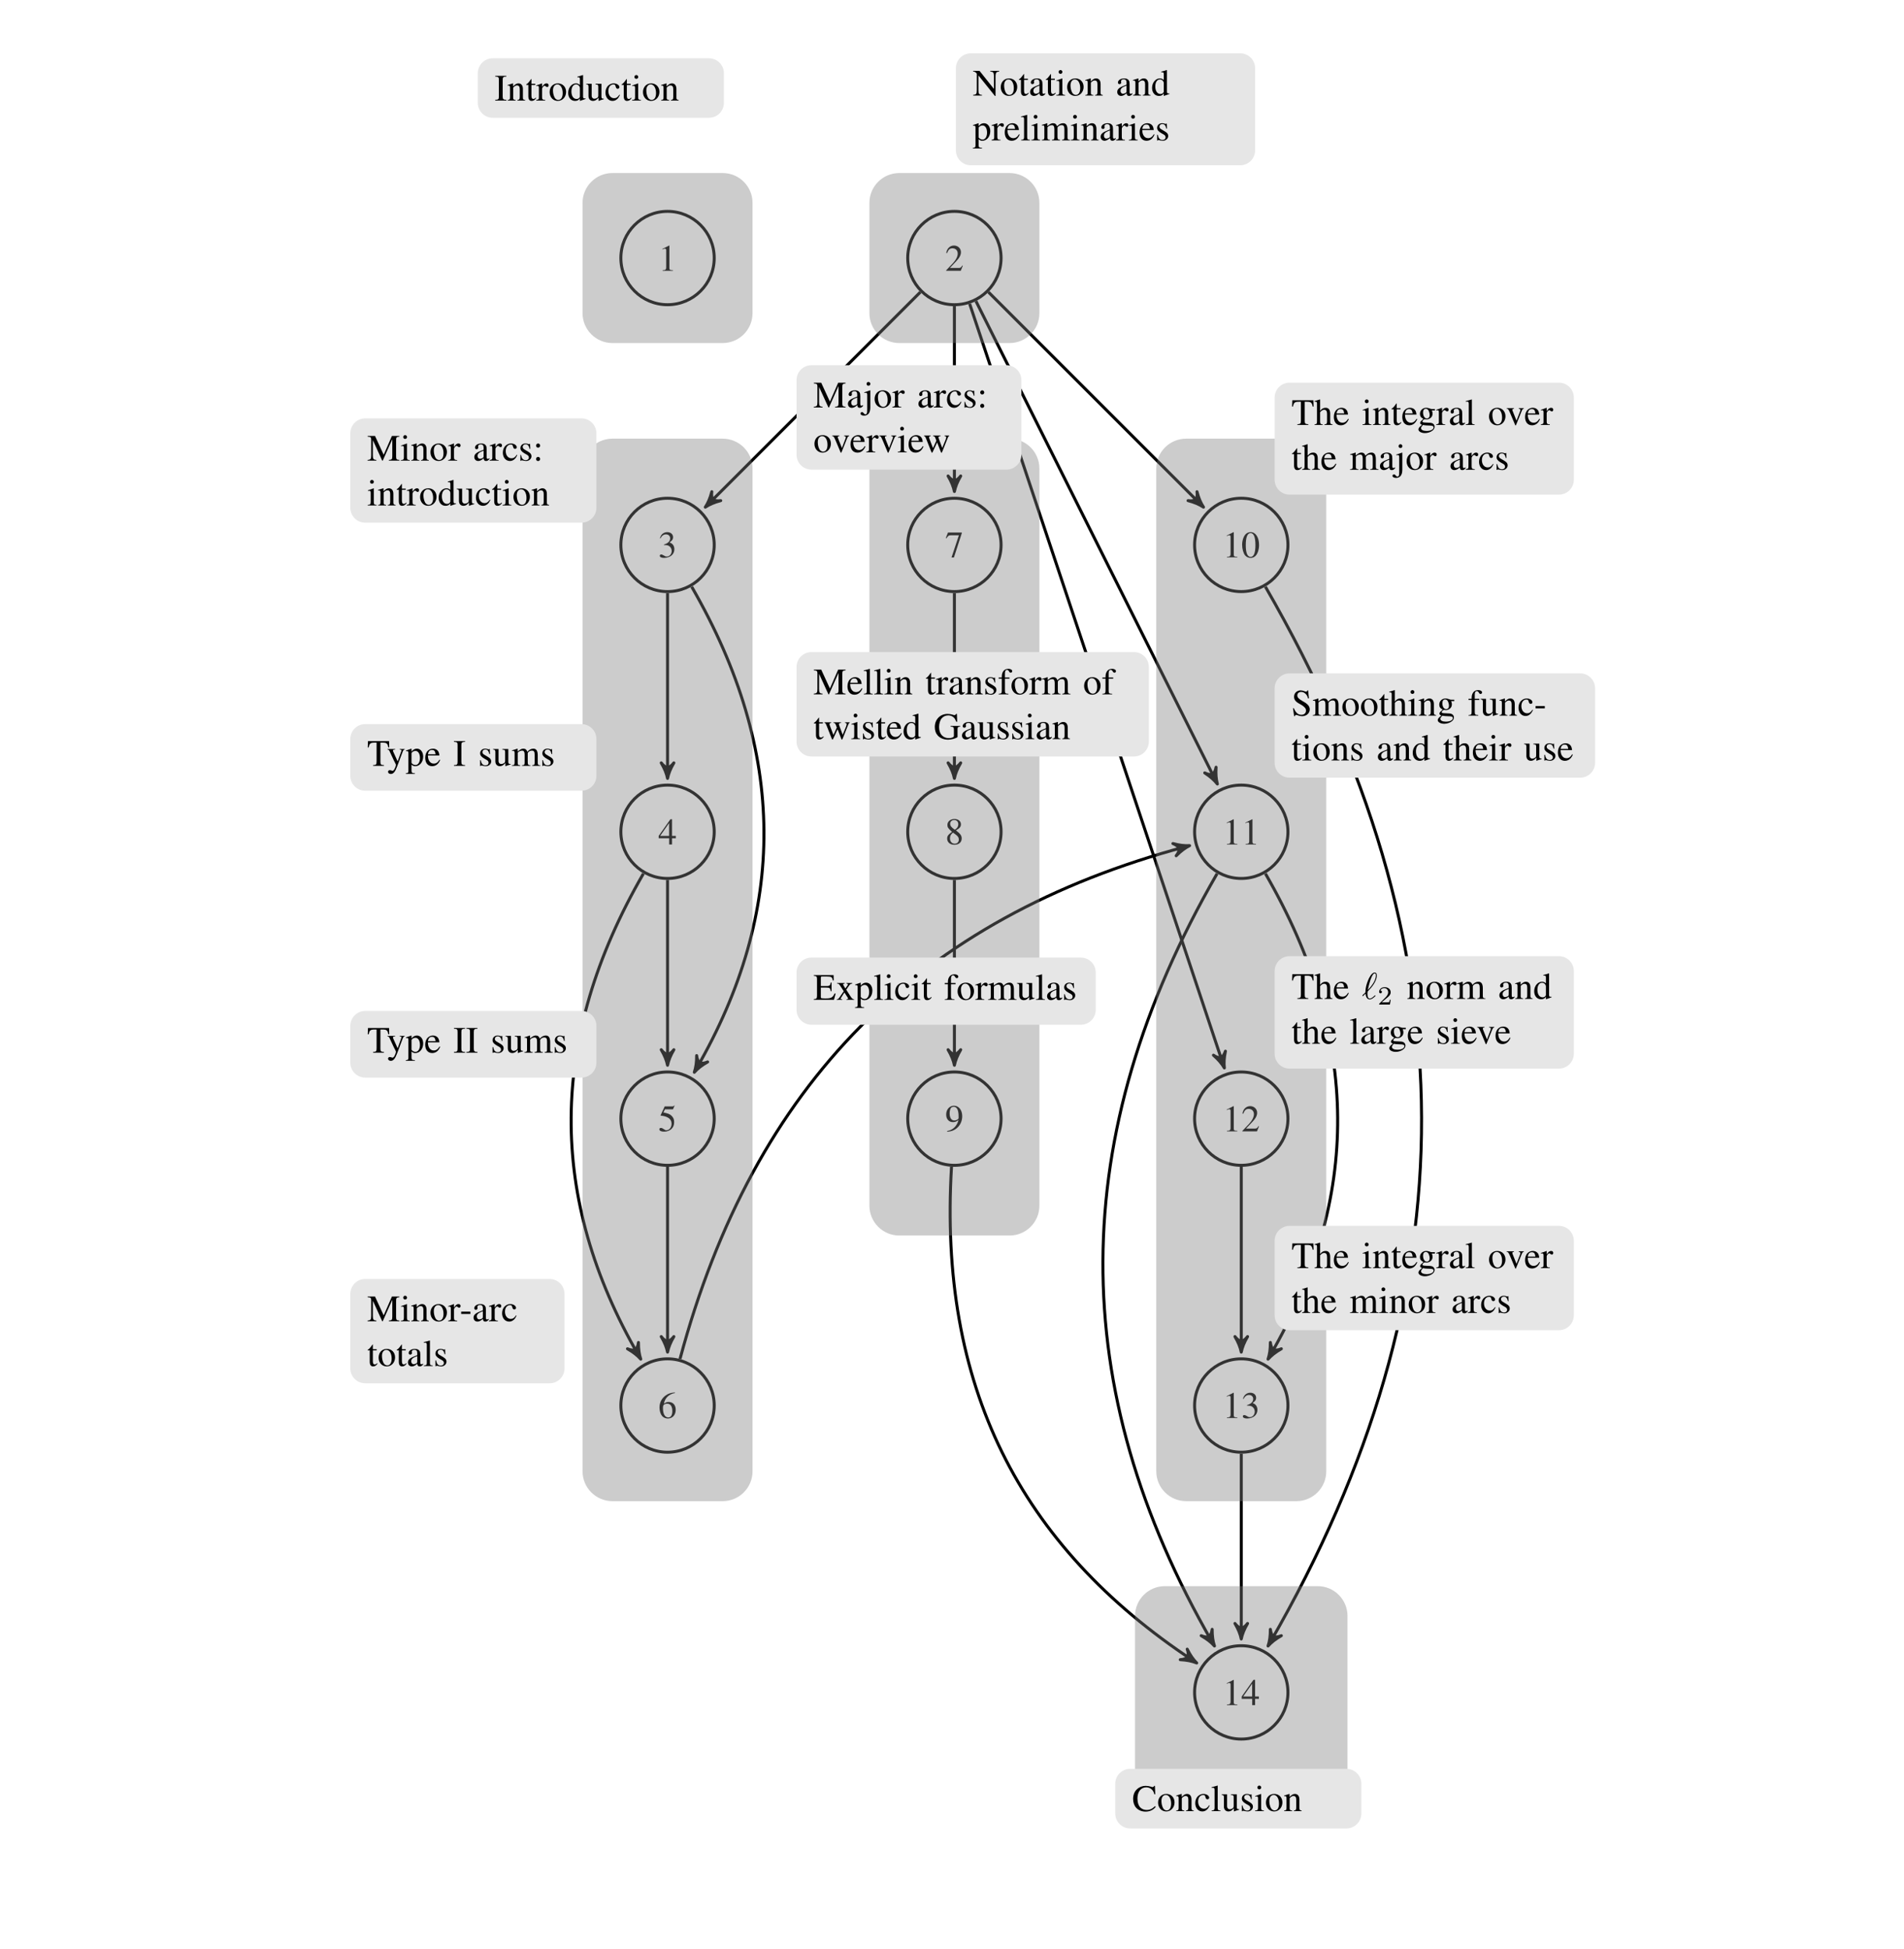 <?xml version="1.0" encoding="UTF-8"?>
<svg xmlns="http://www.w3.org/2000/svg" xmlns:xlink="http://www.w3.org/1999/xlink" width="508pt" height="520pt" viewBox="0 0 508 520" version="1.1">
<defs>
<g>
<symbol overflow="visible" id="glyph0-0">
<path style="stroke:none;" d=""/>
</symbol>
<symbol overflow="visible" id="glyph0-1">
<path style="stroke:none;" d="M 2.906 -6.734 L 1.109 -5.828 L 1.109 -5.688 C 1.219 -5.734 1.328 -5.781 1.375 -5.797 C 1.562 -5.875 1.719 -5.906 1.828 -5.906 C 2.031 -5.906 2.125 -5.766 2.125 -5.438 L 2.125 -0.922 C 2.125 -0.594 2.047 -0.375 1.891 -0.281 C 1.734 -0.188 1.594 -0.156 1.172 -0.156 L 1.172 0 L 3.922 0 L 3.922 -0.156 C 3.141 -0.156 2.984 -0.266 2.984 -0.734 L 2.984 -6.719 Z M 2.906 -6.734 "/>
</symbol>
<symbol overflow="visible" id="glyph0-2">
<path style="stroke:none;" d="M 4.734 -1.359 L 4.609 -1.422 C 4.234 -0.844 4.109 -0.75 3.656 -0.75 L 1.281 -0.75 L 2.953 -2.516 C 3.844 -3.438 4.234 -4.203 4.234 -4.969 C 4.234 -5.969 3.422 -6.734 2.375 -6.734 C 1.828 -6.734 1.312 -6.516 0.953 -6.125 C 0.625 -5.781 0.484 -5.469 0.312 -4.75 L 0.516 -4.703 C 0.922 -5.688 1.281 -6 1.969 -6 C 2.797 -6 3.375 -5.438 3.375 -4.594 C 3.375 -3.812 2.906 -2.891 2.078 -2 L 0.297 -0.125 L 0.297 0 L 4.188 0 Z M 4.734 -1.359 "/>
</symbol>
<symbol overflow="visible" id="glyph0-3">
<path style="stroke:none;" d="M 1.531 -3.297 C 2.109 -3.297 2.344 -3.266 2.578 -3.188 C 3.203 -2.953 3.594 -2.391 3.594 -1.703 C 3.594 -0.875 3.016 -0.219 2.281 -0.219 C 2.016 -0.219 1.812 -0.297 1.453 -0.531 C 1.141 -0.703 0.984 -0.781 0.812 -0.781 C 0.578 -0.781 0.422 -0.641 0.422 -0.422 C 0.422 -0.078 0.859 0.141 1.562 0.141 C 2.328 0.141 3.109 -0.125 3.578 -0.531 C 4.047 -0.938 4.312 -1.516 4.312 -2.188 C 4.312 -2.688 4.141 -3.156 3.859 -3.469 C 3.656 -3.688 3.469 -3.812 3.031 -4 C 3.719 -4.469 3.969 -4.828 3.969 -5.375 C 3.969 -6.188 3.328 -6.734 2.406 -6.734 C 1.906 -6.734 1.469 -6.562 1.109 -6.25 C 0.812 -5.984 0.672 -5.719 0.453 -5.125 L 0.594 -5.078 C 1 -5.812 1.453 -6.141 2.078 -6.141 C 2.734 -6.141 3.188 -5.703 3.188 -5.078 C 3.188 -4.719 3.031 -4.359 2.781 -4.109 C 2.484 -3.812 2.203 -3.656 1.531 -3.422 Z M 1.531 -3.297 "/>
</symbol>
<symbol overflow="visible" id="glyph0-4">
<path style="stroke:none;" d="M 4.469 -6.594 L 0.781 -6.594 L 0.203 -5.141 L 0.375 -5.047 C 0.797 -5.734 0.984 -5.859 1.531 -5.859 L 3.688 -5.859 L 1.719 0.078 L 2.359 0.078 L 4.469 -6.438 Z M 4.469 -6.594 "/>
</symbol>
<symbol overflow="visible" id="glyph0-5">
<path style="stroke:none;" d="M 2.531 -6.734 C 1.984 -6.734 1.562 -6.562 1.203 -6.219 C 0.625 -5.656 0.234 -4.516 0.234 -3.344 C 0.234 -2.266 0.562 -1.094 1.031 -0.531 C 1.406 -0.094 1.906 0.141 2.5 0.141 C 3 0.141 3.422 -0.031 3.781 -0.375 C 4.359 -0.922 4.75 -2.078 4.75 -3.297 C 4.75 -5.328 3.844 -6.734 2.531 -6.734 Z M 2.5 -6.484 C 3.344 -6.484 3.781 -5.359 3.781 -3.266 C 3.781 -1.188 3.344 -0.125 2.5 -0.125 C 1.641 -0.125 1.203 -1.188 1.203 -3.266 C 1.203 -5.375 1.641 -6.484 2.5 -6.484 Z M 2.5 -6.484 "/>
</symbol>
<symbol overflow="visible" id="glyph0-6">
<path style="stroke:none;" d="M 4.703 -2.297 L 3.688 -2.297 L 3.688 -6.734 L 3.25 -6.734 L 0.125 -2.297 L 0.125 -1.672 L 2.922 -1.672 L 2.922 0 L 3.688 0 L 3.688 -1.672 L 4.703 -1.672 Z M 2.906 -2.297 L 0.516 -2.297 L 2.906 -5.719 Z M 2.906 -2.297 "/>
</symbol>
<symbol overflow="visible" id="glyph0-7">
<path style="stroke:none;" d="M 2.891 -3.703 C 3.875 -4.234 4.234 -4.641 4.234 -5.328 C 4.234 -6.141 3.516 -6.734 2.516 -6.734 C 1.422 -6.734 0.625 -6.078 0.625 -5.156 C 0.625 -4.516 0.812 -4.234 1.859 -3.312 C 0.781 -2.5 0.562 -2.188 0.562 -1.5 C 0.562 -0.531 1.344 0.141 2.469 0.141 C 3.672 0.141 4.438 -0.516 4.438 -1.547 C 4.438 -2.312 4.094 -2.797 2.891 -3.703 Z M 2.719 -2.672 C 3.438 -2.156 3.672 -1.797 3.672 -1.234 C 3.672 -0.594 3.234 -0.141 2.578 -0.141 C 1.828 -0.141 1.312 -0.719 1.312 -1.578 C 1.312 -2.219 1.531 -2.641 2.109 -3.109 Z M 2.609 -3.875 C 1.719 -4.453 1.359 -4.922 1.359 -5.469 C 1.359 -6.047 1.797 -6.453 2.438 -6.453 C 3.109 -6.453 3.531 -6.016 3.531 -5.328 C 3.531 -4.766 3.266 -4.312 2.688 -3.938 C 2.641 -3.906 2.641 -3.906 2.609 -3.875 Z M 2.609 -3.875 "/>
</symbol>
<symbol overflow="visible" id="glyph0-8">
<path style="stroke:none;" d="M 1.797 -5.812 L 3.766 -5.812 C 3.922 -5.812 3.953 -5.828 3.984 -5.906 L 4.359 -6.781 L 4.281 -6.859 C 4.125 -6.656 4.031 -6.594 3.812 -6.594 L 1.734 -6.594 L 0.641 -4.234 C 0.641 -4.219 0.641 -4.203 0.641 -4.188 C 0.641 -4.141 0.672 -4.109 0.75 -4.109 C 1.078 -4.109 1.469 -4.031 1.891 -3.906 C 3.031 -3.531 3.562 -2.922 3.562 -1.938 C 3.562 -0.984 2.953 -0.234 2.172 -0.234 C 1.969 -0.234 1.797 -0.297 1.5 -0.516 C 1.188 -0.75 0.953 -0.844 0.75 -0.844 C 0.453 -0.844 0.312 -0.734 0.312 -0.484 C 0.312 -0.094 0.781 0.141 1.531 0.141 C 2.375 0.141 3.094 -0.125 3.594 -0.641 C 4.047 -1.094 4.25 -1.656 4.25 -2.406 C 4.25 -3.125 4.062 -3.594 3.562 -4.094 C 3.125 -4.531 2.562 -4.75 1.391 -4.969 Z M 1.797 -5.812 "/>
</symbol>
<symbol overflow="visible" id="glyph0-9">
<path style="stroke:none;" d="M 0.594 0.219 C 1.703 0.094 2.25 -0.094 2.938 -0.594 C 3.969 -1.344 4.578 -2.578 4.578 -3.922 C 4.578 -5.578 3.656 -6.734 2.375 -6.734 C 1.188 -6.734 0.297 -5.734 0.297 -4.391 C 0.297 -3.172 1.016 -2.359 2.094 -2.359 C 2.641 -2.359 3.062 -2.516 3.594 -2.938 C 3.188 -1.312 2.078 -0.234 0.562 0.016 Z M 3.609 -3.531 C 3.609 -3.344 3.562 -3.25 3.453 -3.156 C 3.188 -2.922 2.812 -2.797 2.453 -2.797 C 1.688 -2.797 1.219 -3.531 1.219 -4.719 C 1.219 -5.297 1.375 -5.891 1.578 -6.156 C 1.75 -6.344 2 -6.453 2.297 -6.453 C 3.156 -6.453 3.609 -5.609 3.609 -3.922 Z M 3.609 -3.531 "/>
</symbol>
<symbol overflow="visible" id="glyph0-10">
<path style="stroke:none;" d="M 4.453 -6.812 C 3.312 -6.719 2.734 -6.531 2 -6.016 C 0.922 -5.25 0.344 -4.109 0.344 -2.781 C 0.344 -1.906 0.609 -1.031 1.031 -0.531 C 1.422 -0.094 1.953 0.141 2.578 0.141 C 3.812 0.141 4.672 -0.812 4.672 -2.188 C 4.672 -3.453 3.938 -4.266 2.797 -4.266 C 2.359 -4.266 2.141 -4.203 1.516 -3.812 C 1.781 -5.328 2.906 -6.406 4.469 -6.656 Z M 2.406 -3.812 C 3.266 -3.812 3.766 -3.094 3.766 -1.844 C 3.766 -0.75 3.375 -0.141 2.688 -0.141 C 1.797 -0.141 1.266 -1.078 1.266 -2.625 C 1.266 -3.125 1.344 -3.406 1.547 -3.562 C 1.75 -3.719 2.062 -3.812 2.406 -3.812 Z M 2.406 -3.812 "/>
</symbol>
<symbol overflow="visible" id="glyph0-11">
<path style="stroke:none;" d="M 1.141 -1.094 C 1.141 -0.344 1.016 -0.219 0.172 -0.188 L 0.172 0 L 3.141 0 L 3.141 -0.188 C 2.328 -0.219 2.156 -0.359 2.156 -1.094 L 2.156 -5.516 C 2.156 -6.234 2.297 -6.375 3.141 -6.406 L 3.141 -6.594 L 0.172 -6.594 L 0.172 -6.406 C 1.031 -6.359 1.141 -6.25 1.141 -5.516 Z M 1.141 -1.094 "/>
</symbol>
<symbol overflow="visible" id="glyph0-12">
<path style="stroke:none;" d="M 0.156 -3.969 C 0.219 -4 0.312 -4 0.422 -4 C 0.703 -4 0.797 -3.859 0.797 -3.375 L 0.797 -0.891 C 0.797 -0.328 0.688 -0.188 0.172 -0.156 L 0.172 0 L 2.297 0 L 2.297 -0.156 C 1.781 -0.188 1.641 -0.312 1.641 -0.672 L 1.641 -3.469 C 2.109 -3.922 2.328 -4.031 2.656 -4.031 C 3.156 -4.031 3.391 -3.734 3.391 -3.078 L 3.391 -0.984 C 3.391 -0.359 3.266 -0.188 2.766 -0.156 L 2.766 0 L 4.828 0 L 4.828 -0.156 C 4.344 -0.203 4.234 -0.312 4.234 -0.812 L 4.234 -3.094 C 4.234 -4.031 3.781 -4.578 3.047 -4.578 C 2.594 -4.578 2.281 -4.422 1.609 -3.781 L 1.609 -4.562 L 1.531 -4.578 C 1.047 -4.406 0.703 -4.297 0.156 -4.141 Z M 0.156 -3.969 "/>
</symbol>
<symbol overflow="visible" id="glyph0-13">
<path style="stroke:none;" d="M 2.547 -4.484 L 1.531 -4.484 L 1.531 -5.641 C 1.531 -5.734 1.531 -5.766 1.469 -5.766 C 1.391 -5.688 1.328 -5.594 1.266 -5.5 C 0.891 -4.938 0.453 -4.469 0.297 -4.422 C 0.188 -4.359 0.125 -4.281 0.125 -4.234 C 0.125 -4.203 0.141 -4.188 0.172 -4.172 L 0.703 -4.172 L 0.703 -1.172 C 0.703 -0.328 1 0.094 1.578 0.094 C 2.078 0.094 2.453 -0.141 2.781 -0.656 L 2.656 -0.766 C 2.438 -0.516 2.266 -0.422 2.047 -0.422 C 1.688 -0.422 1.531 -0.688 1.531 -1.312 L 1.531 -4.172 L 2.547 -4.172 Z M 2.547 -4.484 "/>
</symbol>
<symbol overflow="visible" id="glyph0-14">
<path style="stroke:none;" d="M 0.062 -3.891 C 0.203 -3.922 0.297 -3.922 0.422 -3.922 C 0.672 -3.922 0.75 -3.766 0.75 -3.328 L 0.75 -0.844 C 0.75 -0.344 0.688 -0.266 0.047 -0.156 L 0.047 0 L 2.438 0 L 2.438 -0.156 C 1.766 -0.172 1.594 -0.328 1.594 -0.891 L 1.594 -3.141 C 1.594 -3.453 2.031 -3.953 2.297 -3.953 C 2.359 -3.953 2.438 -3.906 2.547 -3.812 C 2.719 -3.672 2.828 -3.609 2.953 -3.609 C 3.188 -3.609 3.344 -3.781 3.344 -4.062 C 3.344 -4.391 3.125 -4.578 2.797 -4.578 C 2.375 -4.578 2.078 -4.359 1.594 -3.656 L 1.594 -4.562 L 1.547 -4.578 C 1.016 -4.359 0.656 -4.234 0.062 -4.047 Z M 0.062 -3.891 "/>
</symbol>
<symbol overflow="visible" id="glyph0-15">
<path style="stroke:none;" d="M 2.5 -4.578 C 1.203 -4.578 0.297 -3.625 0.297 -2.25 C 0.297 -0.906 1.219 0.094 2.469 0.094 C 3.734 0.094 4.688 -0.953 4.688 -2.328 C 4.688 -3.641 3.766 -4.578 2.5 -4.578 Z M 2.359 -4.312 C 3.203 -4.312 3.781 -3.344 3.781 -1.984 C 3.781 -0.859 3.344 -0.172 2.594 -0.172 C 2.203 -0.172 1.828 -0.422 1.625 -0.812 C 1.344 -1.328 1.188 -2.031 1.188 -2.734 C 1.188 -3.688 1.656 -4.312 2.359 -4.312 Z M 2.359 -4.312 "/>
</symbol>
<symbol overflow="visible" id="glyph0-16">
<path style="stroke:none;" d="M 3.422 0.094 L 4.891 -0.422 L 4.891 -0.578 C 4.719 -0.562 4.688 -0.562 4.672 -0.562 C 4.312 -0.562 4.234 -0.672 4.234 -1.141 L 4.234 -6.781 L 4.172 -6.812 C 3.703 -6.641 3.344 -6.547 2.719 -6.375 L 2.719 -6.203 C 2.797 -6.219 2.844 -6.219 2.938 -6.219 C 3.297 -6.219 3.391 -6.125 3.391 -5.719 L 3.391 -4.156 C 3.016 -4.469 2.734 -4.578 2.344 -4.578 C 1.203 -4.578 0.266 -3.453 0.266 -2.047 C 0.266 -0.766 1.016 0.094 2.109 0.094 C 2.672 0.094 3.047 -0.094 3.391 -0.562 L 3.391 0.062 Z M 3.391 -1.016 C 3.391 -0.953 3.312 -0.828 3.219 -0.719 C 3.047 -0.516 2.797 -0.422 2.5 -0.422 C 1.672 -0.422 1.125 -1.219 1.125 -2.438 C 1.125 -3.562 1.609 -4.312 2.375 -4.312 C 2.906 -4.312 3.391 -3.844 3.391 -3.312 Z M 3.391 -1.016 "/>
</symbol>
<symbol overflow="visible" id="glyph0-17">
<path style="stroke:none;" d="M 4.781 -0.5 L 4.719 -0.5 C 4.266 -0.5 4.156 -0.609 4.156 -1.062 L 4.156 -4.484 L 2.578 -4.484 L 2.578 -4.312 C 3.203 -4.281 3.312 -4.188 3.312 -3.688 L 3.312 -1.344 C 3.312 -1.062 3.266 -0.922 3.125 -0.812 C 2.859 -0.594 2.547 -0.484 2.25 -0.484 C 1.859 -0.484 1.547 -0.812 1.547 -1.234 L 1.547 -4.484 L 0.094 -4.484 L 0.094 -4.344 C 0.562 -4.312 0.703 -4.172 0.703 -3.703 L 0.703 -1.203 C 0.703 -0.406 1.188 0.094 1.906 0.094 C 2.281 0.094 2.672 -0.062 2.938 -0.328 L 3.375 -0.75 L 3.375 0.062 L 3.406 0.094 C 3.906 -0.109 4.266 -0.219 4.781 -0.359 Z M 4.781 -0.5 "/>
</symbol>
<symbol overflow="visible" id="glyph0-18">
<path style="stroke:none;" d="M 3.969 -1.562 C 3.484 -0.859 3.125 -0.625 2.562 -0.625 C 1.656 -0.625 1.016 -1.422 1.016 -2.562 C 1.016 -3.594 1.562 -4.297 2.375 -4.297 C 2.734 -4.297 2.859 -4.188 2.953 -3.812 L 3.016 -3.594 C 3.094 -3.312 3.281 -3.141 3.484 -3.141 C 3.75 -3.141 3.969 -3.328 3.969 -3.562 C 3.969 -4.109 3.266 -4.578 2.438 -4.578 C 1.938 -4.578 1.438 -4.391 1.031 -4.031 C 0.531 -3.594 0.25 -2.906 0.25 -2.125 C 0.25 -0.828 1.031 0.094 2.141 0.094 C 2.594 0.094 2.984 -0.062 3.344 -0.375 C 3.625 -0.609 3.812 -0.875 4.109 -1.469 Z M 3.969 -1.562 "/>
</symbol>
<symbol overflow="visible" id="glyph0-19">
<path style="stroke:none;" d="M 1.75 -4.578 L 0.203 -4.031 L 0.203 -3.891 L 0.281 -3.891 C 0.406 -3.922 0.531 -3.922 0.625 -3.922 C 0.859 -3.922 0.953 -3.766 0.953 -3.328 L 0.953 -1.016 C 0.953 -0.297 0.844 -0.188 0.156 -0.156 L 0.156 0 L 2.516 0 L 2.516 -0.156 C 1.859 -0.203 1.781 -0.297 1.781 -1.016 L 1.781 -4.562 Z M 1.281 -6.812 C 1 -6.812 0.781 -6.578 0.781 -6.297 C 0.781 -6.016 1 -5.797 1.281 -5.797 C 1.562 -5.797 1.797 -6.016 1.797 -6.297 C 1.797 -6.578 1.562 -6.812 1.281 -6.812 Z M 1.281 -6.812 "/>
</symbol>
<symbol overflow="visible" id="glyph0-20">
<path style="stroke:none;" d="M 6.094 0.109 L 6.094 -5.141 C 6.094 -5.734 6.203 -6.094 6.391 -6.234 C 6.531 -6.328 6.672 -6.375 7.047 -6.406 L 7.047 -6.594 L 4.703 -6.594 L 4.703 -6.406 C 5.078 -6.375 5.219 -6.344 5.375 -6.25 C 5.578 -6.109 5.656 -5.75 5.656 -5.141 L 5.656 -1.781 L 1.828 -6.594 L 0.125 -6.594 L 0.125 -6.406 C 0.547 -6.406 0.688 -6.328 1.094 -5.859 L 1.094 -1.469 C 1.094 -0.438 0.953 -0.25 0.125 -0.188 L 0.125 0 L 2.469 0 L 2.469 -0.188 C 1.688 -0.234 1.531 -0.453 1.531 -1.469 L 1.531 -5.375 L 5.938 0.109 Z M 6.094 0.109 "/>
</symbol>
<symbol overflow="visible" id="glyph0-21">
<path style="stroke:none;" d="M 4.406 -0.656 C 4.234 -0.516 4.109 -0.469 3.969 -0.469 C 3.734 -0.469 3.672 -0.609 3.672 -1.047 L 3.672 -2.984 C 3.672 -3.516 3.625 -3.797 3.469 -4.031 C 3.25 -4.391 2.828 -4.578 2.234 -4.578 C 1.297 -4.578 0.562 -4.094 0.562 -3.469 C 0.562 -3.234 0.75 -3.047 0.984 -3.047 C 1.219 -3.047 1.438 -3.234 1.438 -3.453 C 1.438 -3.5 1.422 -3.547 1.422 -3.625 C 1.391 -3.703 1.391 -3.781 1.391 -3.859 C 1.391 -4.125 1.703 -4.344 2.109 -4.344 C 2.594 -4.344 2.859 -4.062 2.859 -3.516 L 2.859 -2.906 C 1.328 -2.297 1.156 -2.219 0.734 -1.828 C 0.516 -1.641 0.375 -1.297 0.375 -0.969 C 0.375 -0.344 0.812 0.094 1.422 0.094 C 1.859 0.094 2.266 -0.109 2.875 -0.625 C 2.922 -0.109 3.094 0.094 3.516 0.094 C 3.844 0.094 4.062 -0.016 4.406 -0.406 Z M 2.859 -1.219 C 2.859 -0.922 2.812 -0.828 2.609 -0.703 C 2.359 -0.562 2.078 -0.484 1.875 -0.484 C 1.531 -0.484 1.25 -0.812 1.25 -1.25 L 1.25 -1.281 C 1.25 -1.875 1.656 -2.234 2.859 -2.672 Z M 2.859 -1.219 "/>
</symbol>
<symbol overflow="visible" id="glyph0-22">
<path style="stroke:none;" d="M 0.094 -3.922 C 0.172 -3.922 0.25 -3.922 0.344 -3.922 C 0.672 -3.922 0.75 -3.828 0.75 -3.359 L 0.75 1.312 C 0.75 1.828 0.641 1.938 0.047 2 L 0.047 2.156 L 2.469 2.156 L 2.469 1.984 C 1.719 1.969 1.578 1.859 1.578 1.234 L 1.578 -0.328 C 1.938 0 2.172 0.094 2.594 0.094 C 3.766 0.094 4.688 -1.016 4.688 -2.469 C 4.688 -3.703 3.984 -4.578 3.016 -4.578 C 2.469 -4.578 2.031 -4.344 1.578 -3.797 L 1.578 -4.562 L 1.531 -4.578 C 0.984 -4.375 0.641 -4.25 0.094 -4.078 Z M 1.578 -3.328 C 1.578 -3.625 2.141 -3.984 2.609 -3.984 C 3.344 -3.984 3.828 -3.234 3.828 -2.078 C 3.828 -0.969 3.344 -0.219 2.625 -0.219 C 2.156 -0.219 1.578 -0.578 1.578 -0.875 Z M 1.578 -3.328 "/>
</symbol>
<symbol overflow="visible" id="glyph0-23">
<path style="stroke:none;" d="M 4.062 -1.641 C 3.594 -0.875 3.156 -0.594 2.516 -0.594 C 1.953 -0.594 1.531 -0.875 1.234 -1.453 C 1.062 -1.828 0.984 -2.156 0.969 -2.766 L 4.031 -2.766 C 3.953 -3.406 3.859 -3.703 3.609 -4.016 C 3.312 -4.375 2.844 -4.578 2.328 -4.578 C 1.828 -4.578 1.359 -4.406 0.984 -4.062 C 0.516 -3.656 0.25 -2.953 0.25 -2.141 C 0.25 -0.75 0.969 0.094 2.109 0.094 C 3.062 0.094 3.812 -0.484 4.234 -1.562 Z M 0.984 -3.078 C 1.094 -3.859 1.438 -4.234 2.047 -4.234 C 2.656 -4.234 2.891 -3.953 3.016 -3.078 Z M 0.984 -3.078 "/>
</symbol>
<symbol overflow="visible" id="glyph0-24">
<path style="stroke:none;" d="M 0.188 -6.203 L 0.25 -6.203 C 0.359 -6.219 0.484 -6.234 0.562 -6.234 C 0.875 -6.234 0.984 -6.094 0.984 -5.625 L 0.984 -0.875 C 0.984 -0.328 0.844 -0.203 0.203 -0.156 L 0.203 0 L 2.562 0 L 2.562 -0.156 C 1.938 -0.188 1.812 -0.297 1.812 -0.844 L 1.812 -6.781 L 1.781 -6.812 C 1.25 -6.641 0.875 -6.547 0.188 -6.375 Z M 0.188 -6.203 "/>
</symbol>
<symbol overflow="visible" id="glyph0-25">
<path style="stroke:none;" d="M 0.188 -3.969 C 0.312 -4 0.406 -4 0.516 -4 C 0.766 -4 0.859 -3.844 0.859 -3.375 L 0.859 -0.844 C 0.859 -0.312 0.719 -0.156 0.156 -0.156 L 0.156 0 L 2.375 0 L 2.375 -0.156 C 1.844 -0.172 1.688 -0.281 1.688 -0.672 L 1.688 -3.484 C 1.688 -3.5 1.781 -3.594 1.844 -3.672 C 2.094 -3.891 2.516 -4.062 2.875 -4.062 C 3.312 -4.062 3.531 -3.719 3.531 -3.016 L 3.531 -0.859 C 3.531 -0.297 3.422 -0.188 2.844 -0.156 L 2.844 0 L 5.078 0 L 5.078 -0.156 C 4.516 -0.156 4.359 -0.328 4.359 -0.953 L 4.359 -3.453 C 4.672 -3.891 5 -4.062 5.453 -4.062 C 6.016 -4.062 6.203 -3.797 6.203 -2.969 L 6.203 -0.875 C 6.203 -0.297 6.125 -0.219 5.547 -0.156 L 5.547 0 L 7.719 0 L 7.719 -0.156 L 7.469 -0.172 C 7.172 -0.188 7.031 -0.375 7.031 -0.75 L 7.031 -2.812 C 7.031 -3.984 6.656 -4.578 5.875 -4.578 C 5.297 -4.578 4.797 -4.328 4.25 -3.75 C 4.078 -4.312 3.734 -4.578 3.203 -4.578 C 2.766 -4.578 2.484 -4.453 1.656 -3.812 L 1.656 -4.562 L 1.578 -4.578 C 1.078 -4.391 0.734 -4.281 0.188 -4.141 Z M 0.188 -3.969 "/>
</symbol>
<symbol overflow="visible" id="glyph0-26">
<path style="stroke:none;" d="M 3.141 -3.125 L 3.094 -4.484 L 2.984 -4.484 L 2.969 -4.469 C 2.875 -4.391 2.875 -4.391 2.828 -4.391 C 2.766 -4.391 2.672 -4.406 2.562 -4.453 C 2.344 -4.531 2.125 -4.578 1.859 -4.578 C 1.078 -4.578 0.516 -4.062 0.516 -3.344 C 0.516 -2.797 0.828 -2.391 1.672 -1.906 L 2.25 -1.578 C 2.609 -1.391 2.766 -1.141 2.766 -0.844 C 2.766 -0.406 2.453 -0.125 1.938 -0.125 C 1.609 -0.125 1.297 -0.25 1.109 -0.469 C 0.891 -0.719 0.812 -0.953 0.672 -1.516 L 0.516 -1.516 L 0.516 0.047 L 0.641 0.047 C 0.719 -0.062 0.75 -0.078 0.875 -0.078 C 0.969 -0.078 1.109 -0.062 1.328 0 C 1.609 0.062 1.891 0.094 2.062 0.094 C 2.828 0.094 3.469 -0.484 3.469 -1.172 C 3.469 -1.672 3.234 -2 2.625 -2.359 L 1.562 -3 C 1.281 -3.156 1.125 -3.406 1.125 -3.672 C 1.125 -4.078 1.438 -4.359 1.891 -4.359 C 2.469 -4.359 2.766 -4.016 2.984 -3.125 Z M 3.141 -3.125 "/>
</symbol>
<symbol overflow="visible" id="glyph0-27">
<path style="stroke:none;" d="M 6.719 -5.719 L 6.719 -1.203 C 6.719 -0.375 6.594 -0.234 5.812 -0.188 L 5.812 0 L 8.609 0 L 8.609 -0.188 C 7.875 -0.234 7.734 -0.375 7.734 -1.094 L 7.734 -5.516 C 7.734 -6.219 7.859 -6.344 8.609 -6.406 L 8.609 -6.594 L 6.625 -6.594 L 4.422 -1.562 L 2.109 -6.594 L 0.141 -6.594 L 0.141 -6.406 C 0.953 -6.359 1.094 -6.234 1.094 -5.516 L 1.094 -1.469 C 1.094 -0.438 0.953 -0.25 0.125 -0.188 L 0.125 0 L 2.469 0 L 2.469 -0.188 C 1.688 -0.234 1.531 -0.453 1.531 -1.469 L 1.531 -5.484 L 4.031 0 L 4.172 0 Z M 6.719 -5.719 "/>
</symbol>
<symbol overflow="visible" id="glyph0-28">
<path style="stroke:none;" d="M 1.359 -4.578 C 1.062 -4.578 0.812 -4.312 0.812 -4 C 0.812 -3.719 1.062 -3.469 1.344 -3.469 C 1.656 -3.469 1.906 -3.719 1.906 -4 C 1.906 -4.312 1.656 -4.578 1.359 -4.578 Z M 1.359 -1 C 1.062 -1 0.812 -0.734 0.812 -0.422 C 0.812 -0.141 1.062 0.109 1.344 0.109 C 1.656 0.109 1.906 -0.141 1.906 -0.422 C 1.906 -0.734 1.656 -1 1.359 -1 Z M 1.359 -1 "/>
</symbol>
<symbol overflow="visible" id="glyph0-29">
<path style="stroke:none;" d="M 2.531 -6.188 L 2.531 -1.203 C 2.531 -0.344 2.422 -0.234 1.594 -0.188 L 1.594 0 L 4.5 0 L 4.5 -0.188 C 3.688 -0.234 3.547 -0.359 3.547 -1.094 L 3.547 -6.188 L 4.094 -6.188 C 5.219 -6.188 5.438 -6 5.672 -4.906 L 5.906 -4.906 L 5.859 -6.594 L 0.234 -6.594 L 0.172 -4.906 L 0.406 -4.906 C 0.641 -5.984 0.875 -6.188 2 -6.188 Z M 2.531 -6.188 "/>
</symbol>
<symbol overflow="visible" id="glyph0-30">
<path style="stroke:none;" d="M 4.734 -4.484 L 3.391 -4.484 L 3.391 -4.344 C 3.703 -4.344 3.875 -4.25 3.875 -4.094 C 3.875 -4.047 3.859 -3.984 3.828 -3.922 L 2.859 -1.172 L 1.719 -3.688 C 1.656 -3.828 1.609 -3.953 1.609 -4.062 C 1.609 -4.25 1.766 -4.312 2.188 -4.344 L 2.188 -4.484 L 0.141 -4.484 L 0.141 -4.344 C 0.406 -4.312 0.562 -4.203 0.641 -4.031 L 1.781 -1.578 L 1.812 -1.5 L 1.969 -1.203 C 2.25 -0.703 2.406 -0.344 2.406 -0.188 C 2.406 -0.047 2.172 0.594 2 0.891 C 1.859 1.141 1.641 1.328 1.5 1.328 C 1.453 1.328 1.359 1.312 1.25 1.266 C 1.062 1.203 0.891 1.156 0.734 1.156 C 0.5 1.156 0.297 1.359 0.297 1.594 C 0.297 1.922 0.625 2.172 1.031 2.172 C 1.703 2.172 2.188 1.609 2.719 0.172 L 4.25 -3.891 C 4.391 -4.203 4.5 -4.312 4.734 -4.344 Z M 4.734 -4.484 "/>
</symbol>
<symbol overflow="visible" id="glyph0-31">
<path style="stroke:none;" d="M 0.391 -2.562 L 0.391 -1.938 L 2.844 -1.938 L 2.844 -2.562 Z M 0.391 -2.562 "/>
</symbol>
<symbol overflow="visible" id="glyph0-32">
<path style="stroke:none;" d="M 1.922 -4.562 L 1.875 -4.578 C 1.281 -4.359 0.906 -4.234 0.312 -4.047 L 0.312 -3.891 L 0.375 -3.891 C 0.516 -3.922 0.672 -3.922 0.766 -3.922 C 1 -3.922 1.094 -3.766 1.094 -3.328 L 1.094 0.453 C 1.094 1.203 1.062 1.453 0.953 1.656 C 0.891 1.75 0.75 1.828 0.609 1.828 C 0.453 1.828 0.359 1.766 0.188 1.562 C 0.016 1.328 -0.125 1.234 -0.297 1.234 C -0.516 1.234 -0.703 1.406 -0.703 1.625 C -0.703 1.938 -0.297 2.172 0.234 2.172 C 1.328 2.172 1.922 1.422 1.922 0 Z M 1.422 -6.812 C 1.141 -6.812 0.922 -6.578 0.922 -6.297 C 0.922 -6.016 1.141 -5.797 1.422 -5.797 C 1.703 -5.797 1.938 -6.016 1.938 -6.297 C 1.938 -6.578 1.703 -6.812 1.422 -6.812 Z M 1.422 -6.812 "/>
</symbol>
<symbol overflow="visible" id="glyph0-33">
<path style="stroke:none;" d="M 4.75 -4.484 L 3.375 -4.484 L 3.375 -4.344 C 3.688 -4.312 3.844 -4.203 3.844 -4.016 C 3.844 -3.922 3.812 -3.812 3.781 -3.719 L 2.797 -1.141 L 1.781 -3.688 C 1.719 -3.828 1.688 -3.969 1.688 -4.062 C 1.688 -4.234 1.797 -4.312 2.141 -4.344 L 2.141 -4.484 L 0.188 -4.484 L 0.188 -4.344 C 0.562 -4.312 0.641 -4.219 1.094 -3.188 L 2.297 -0.328 C 2.312 -0.266 2.344 -0.203 2.375 -0.125 C 2.438 0.062 2.5 0.141 2.547 0.141 C 2.609 0.141 2.688 0.016 2.828 -0.359 L 4.109 -3.562 C 4.391 -4.234 4.453 -4.312 4.75 -4.344 Z M 4.75 -4.484 "/>
</symbol>
<symbol overflow="visible" id="glyph0-34">
<path style="stroke:none;" d="M 5.688 -4.484 L 5.688 -4.344 C 6.031 -4.266 6.125 -4.203 6.125 -4.031 C 6.125 -3.875 6.078 -3.641 5.969 -3.375 L 5.062 -1.156 L 4.234 -3.391 C 4.062 -3.844 4.062 -3.844 4.062 -3.984 C 4.062 -4.203 4.172 -4.266 4.641 -4.344 L 4.641 -4.484 L 2.609 -4.484 L 2.609 -4.344 C 2.984 -4.297 3.094 -4.188 3.297 -3.656 C 3.375 -3.453 3.438 -3.266 3.5 -3.094 L 2.594 -1.109 L 1.609 -3.703 C 1.562 -3.812 1.547 -3.906 1.547 -4 C 1.547 -4.219 1.672 -4.297 2 -4.344 L 2 -4.484 L 0.203 -4.484 L 0.203 -4.344 C 0.438 -4.312 0.516 -4.219 0.734 -3.703 L 2.078 -0.297 C 2.203 0 2.281 0.141 2.344 0.141 C 2.391 0.141 2.469 0.016 2.594 -0.25 L 3.703 -2.641 L 4.609 -0.297 C 4.75 0.078 4.797 0.141 4.859 0.141 C 4.922 0.141 4.969 0.047 5.141 -0.344 L 6.516 -3.797 C 6.688 -4.219 6.719 -4.266 6.922 -4.344 L 6.922 -4.484 Z M 5.688 -4.484 "/>
</symbol>
<symbol overflow="visible" id="glyph0-35">
<path style="stroke:none;" d="M 3.078 -4.484 L 1.859 -4.484 L 1.859 -5.641 C 1.859 -6.219 2.047 -6.531 2.422 -6.531 C 2.625 -6.531 2.766 -6.438 2.953 -6.141 C 3.109 -5.875 3.234 -5.781 3.406 -5.781 C 3.625 -5.781 3.812 -5.969 3.812 -6.188 C 3.812 -6.547 3.375 -6.812 2.781 -6.812 C 2.156 -6.812 1.641 -6.547 1.375 -6.078 C 1.109 -5.641 1.031 -5.281 1.031 -4.484 L 0.203 -4.484 L 0.203 -4.172 L 1.031 -4.172 L 1.031 -1.031 C 1.031 -0.312 0.922 -0.188 0.203 -0.156 L 0.203 0 L 2.797 0 L 2.797 -0.156 C 1.969 -0.172 1.859 -0.297 1.859 -1.031 L 1.859 -4.172 L 3.078 -4.172 Z M 3.078 -4.484 "/>
</symbol>
<symbol overflow="visible" id="glyph0-36">
<path style="stroke:none;" d="M 7.062 -3.531 L 4.531 -3.531 L 4.531 -3.344 C 4.953 -3.312 5.078 -3.297 5.188 -3.203 C 5.344 -3.125 5.406 -2.891 5.406 -2.469 L 5.406 -0.844 C 5.406 -0.531 4.797 -0.266 4.078 -0.266 C 2.453 -0.266 1.453 -1.391 1.453 -3.25 C 1.453 -4.188 1.734 -5.094 2.172 -5.578 C 2.609 -6.078 3.234 -6.344 3.906 -6.344 C 4.469 -6.344 4.953 -6.156 5.344 -5.797 C 5.641 -5.516 5.797 -5.25 6.047 -4.641 L 6.281 -4.641 L 6.203 -6.734 L 5.984 -6.734 C 5.922 -6.547 5.734 -6.406 5.531 -6.406 C 5.438 -6.406 5.281 -6.438 5.094 -6.516 C 4.641 -6.656 4.188 -6.734 3.734 -6.734 C 1.75 -6.734 0.312 -5.281 0.312 -3.234 C 0.312 -2.266 0.594 -1.516 1.141 -0.922 C 1.812 -0.234 2.766 0.141 3.875 0.141 C 4.719 0.141 5.969 -0.203 6.375 -0.562 L 6.375 -2.578 C 6.375 -3.172 6.484 -3.297 7.062 -3.344 Z M 7.062 -3.531 "/>
</symbol>
<symbol overflow="visible" id="glyph0-37">
<path style="stroke:none;" d="M 5.953 -1.688 L 5.672 -1.688 C 5.172 -0.609 4.75 -0.375 3.312 -0.375 L 3.047 -0.375 C 2.562 -0.375 2.141 -0.422 2.078 -0.484 C 2.031 -0.516 2 -0.625 2 -0.797 L 2 -3.266 L 3.531 -3.266 C 4.359 -3.266 4.5 -3.125 4.641 -2.297 L 4.859 -2.297 L 4.859 -4.609 L 4.641 -4.609 C 4.562 -4.203 4.531 -4.062 4.422 -3.922 C 4.281 -3.75 4 -3.672 3.531 -3.672 L 2 -3.672 L 2 -5.875 C 2 -6.156 2.062 -6.219 2.328 -6.219 L 3.672 -6.219 C 4.812 -6.219 5.031 -6.078 5.188 -5.172 L 5.438 -5.172 L 5.406 -6.594 L 0.125 -6.594 L 0.125 -6.406 C 0.859 -6.344 0.984 -6.203 0.984 -5.516 L 0.984 -1.094 C 0.984 -0.391 0.844 -0.234 0.125 -0.188 L 0.125 0 L 5.5 0 Z M 5.953 -1.688 "/>
</symbol>
<symbol overflow="visible" id="glyph0-38">
<path style="stroke:none;" d="M 2.766 0 L 4.781 0 L 4.781 -0.156 C 4.469 -0.156 4.266 -0.312 3.953 -0.75 L 2.688 -2.703 L 3.516 -3.891 C 3.703 -4.172 4 -4.328 4.312 -4.344 L 4.312 -4.484 L 2.734 -4.484 L 2.734 -4.344 C 3.047 -4.312 3.141 -4.25 3.141 -4.109 C 3.141 -4 3.016 -3.781 2.766 -3.469 C 2.719 -3.406 2.609 -3.234 2.469 -3.031 L 2.328 -3.234 C 2.047 -3.656 1.875 -3.984 1.875 -4.109 C 1.875 -4.25 2 -4.328 2.297 -4.344 L 2.297 -4.484 L 0.234 -4.484 L 0.234 -4.344 L 0.328 -4.344 C 0.625 -4.344 0.781 -4.203 1.094 -3.734 L 2.031 -2.297 L 0.891 -0.656 C 0.594 -0.25 0.5 -0.172 0.172 -0.156 L 0.172 0 L 1.609 0 L 1.609 -0.156 C 1.328 -0.156 1.219 -0.203 1.219 -0.328 C 1.219 -0.391 1.281 -0.531 1.422 -0.734 L 2.203 -1.969 L 3.109 -0.562 C 3.156 -0.516 3.172 -0.453 3.172 -0.391 C 3.172 -0.203 3.094 -0.172 2.766 -0.156 Z M 2.766 0 "/>
</symbol>
<symbol overflow="visible" id="glyph0-39">
<path style="stroke:none;" d="M 1.562 -3.422 C 1.984 -3.875 2.281 -4.047 2.672 -4.047 C 3.172 -4.047 3.422 -3.688 3.422 -2.984 L 3.422 -1.016 C 3.422 -0.344 3.312 -0.203 2.734 -0.156 L 2.734 0 L 4.859 0 L 4.859 -0.156 C 4.312 -0.25 4.25 -0.328 4.25 -1.016 L 4.25 -3 C 4.25 -4.047 3.844 -4.578 3.031 -4.578 C 2.438 -4.578 2.031 -4.344 1.562 -3.75 L 1.562 -6.781 L 1.516 -6.812 C 1.172 -6.688 0.922 -6.609 0.375 -6.453 L 0.094 -6.375 L 0.094 -6.203 C 0.141 -6.219 0.172 -6.219 0.219 -6.219 C 0.641 -6.219 0.734 -6.141 0.734 -5.719 L 0.734 -1.016 C 0.734 -0.312 0.672 -0.234 0.094 -0.156 L 0.094 0 L 2.25 0 L 2.25 -0.156 C 1.672 -0.203 1.562 -0.328 1.562 -1.016 Z M 1.562 -3.422 "/>
</symbol>
<symbol overflow="visible" id="glyph0-40">
<path style="stroke:none;" d="M 4.688 -3.875 L 4.688 -4.25 L 3.922 -4.25 C 3.719 -4.25 3.562 -4.281 3.375 -4.359 L 3.156 -4.438 C 2.875 -4.531 2.609 -4.578 2.359 -4.578 C 1.422 -4.578 0.688 -3.875 0.688 -2.953 C 0.688 -2.328 0.953 -1.953 1.609 -1.625 C 1.422 -1.453 1.25 -1.281 1.188 -1.219 C 0.859 -0.938 0.734 -0.734 0.734 -0.531 C 0.734 -0.328 0.844 -0.203 1.25 -0.016 C 0.547 0.516 0.281 0.844 0.281 1.203 C 0.281 1.734 1.062 2.172 2 2.172 C 2.75 2.172 3.531 1.906 4.047 1.5 C 4.422 1.188 4.594 0.875 4.594 0.484 C 4.594 -0.125 4.125 -0.547 3.391 -0.578 L 2.109 -0.641 C 1.578 -0.656 1.328 -0.75 1.328 -0.906 C 1.328 -1.109 1.656 -1.453 1.922 -1.531 C 2.016 -1.531 2.078 -1.516 2.109 -1.516 C 2.297 -1.5 2.438 -1.484 2.5 -1.484 C 2.859 -1.484 3.266 -1.641 3.562 -1.906 C 3.891 -2.188 4.047 -2.531 4.047 -3.031 C 4.047 -3.312 4 -3.547 3.859 -3.875 Z M 1.469 0.016 C 1.797 0.094 2.594 0.156 3.078 0.156 C 3.984 0.156 4.312 0.281 4.312 0.641 C 4.312 1.219 3.562 1.609 2.438 1.609 C 1.562 1.609 0.984 1.312 0.984 0.875 C 0.984 0.641 1.047 0.516 1.469 0.016 Z M 1.516 -3.375 C 1.516 -3.953 1.797 -4.312 2.25 -4.312 C 2.562 -4.312 2.828 -4.141 2.984 -3.844 C 3.156 -3.484 3.281 -3.031 3.281 -2.641 C 3.281 -2.078 2.984 -1.734 2.531 -1.734 C 1.938 -1.734 1.516 -2.375 1.516 -3.344 Z M 1.516 -3.375 "/>
</symbol>
<symbol overflow="visible" id="glyph0-41">
<path style="stroke:none;" d="M 4.453 -6.734 L 4.25 -6.734 C 4.203 -6.516 4.094 -6.406 3.922 -6.406 C 3.828 -6.406 3.656 -6.438 3.484 -6.516 C 3.125 -6.656 2.75 -6.734 2.438 -6.734 C 2 -6.734 1.562 -6.562 1.234 -6.281 C 0.891 -5.969 0.703 -5.547 0.703 -5.031 C 0.703 -4.234 1.141 -3.672 2.266 -3.094 C 2.984 -2.719 3.5 -2.297 3.75 -1.922 C 3.844 -1.797 3.891 -1.578 3.891 -1.344 C 3.891 -0.672 3.391 -0.219 2.656 -0.219 C 1.781 -0.219 1.141 -0.766 0.641 -1.984 L 0.422 -1.984 L 0.719 0.125 L 0.938 0.125 C 0.953 -0.062 1.062 -0.203 1.219 -0.203 C 1.328 -0.203 1.5 -0.156 1.688 -0.094 C 2.062 0.062 2.469 0.141 2.859 0.141 C 4 0.141 4.891 -0.641 4.891 -1.672 C 4.891 -2.5 4.344 -3.141 3.031 -3.844 C 1.984 -4.422 1.562 -4.859 1.562 -5.406 C 1.562 -5.953 1.984 -6.328 2.609 -6.328 C 3.047 -6.328 3.469 -6.141 3.812 -5.781 C 4.125 -5.469 4.266 -5.203 4.422 -4.609 L 4.672 -4.609 Z M 4.453 -6.734 "/>
</symbol>
<symbol overflow="visible" id="glyph0-42">
<path style="stroke:none;" d="M 6.188 -4.484 L 6.094 -6.734 L 5.875 -6.734 C 5.828 -6.531 5.656 -6.406 5.469 -6.406 C 5.375 -6.406 5.219 -6.438 5.078 -6.5 C 4.578 -6.656 4.094 -6.734 3.625 -6.734 C 2.797 -6.734 1.969 -6.438 1.359 -5.875 C 0.656 -5.266 0.281 -4.344 0.281 -3.234 C 0.281 -2.312 0.578 -1.453 1.094 -0.891 C 1.688 -0.234 2.609 0.141 3.594 0.141 C 4.719 0.141 5.703 -0.312 6.312 -1.125 L 6.125 -1.312 C 5.391 -0.594 4.734 -0.297 3.906 -0.297 C 3.281 -0.297 2.719 -0.5 2.297 -0.875 C 1.75 -1.359 1.438 -2.266 1.438 -3.375 C 1.438 -5.172 2.359 -6.344 3.812 -6.344 C 4.375 -6.344 4.891 -6.125 5.297 -5.734 C 5.609 -5.406 5.766 -5.141 5.953 -4.484 Z M 6.188 -4.484 "/>
</symbol>
<symbol overflow="visible" id="glyph1-0">
<path style="stroke:none;" d=""/>
</symbol>
<symbol overflow="visible" id="glyph1-1">
<path style="stroke:none;" d="M 0.156 -0.984 C 0.141 -0.953 0.109 -0.922 0.109 -0.891 C 0.109 -0.844 0.172 -0.75 0.234 -0.75 C 0.281 -0.75 0.312 -0.781 0.594 -1.062 C 0.672 -1.141 0.875 -1.328 0.953 -1.406 C 1.047 -0.625 1.328 0.125 2.062 0.125 C 2.469 0.125 2.812 -0.109 3.016 -0.266 C 3.156 -0.359 3.625 -0.75 3.625 -0.844 C 3.625 -0.875 3.594 -0.969 3.516 -0.969 C 3.484 -0.969 3.469 -0.953 3.375 -0.875 C 2.734 -0.25 2.375 -0.094 2.078 -0.094 C 1.641 -0.094 1.469 -0.625 1.469 -1.391 C 1.469 -1.453 1.5 -1.906 1.531 -1.969 C 1.547 -2 1.547 -2.016 1.75 -2.219 C 2.547 -3.016 3.969 -4.703 3.969 -6.25 C 3.969 -6.422 3.969 -7.031 3.375 -7.031 C 2.547 -7.031 1.812 -5.391 1.719 -5.156 C 1.234 -4.062 0.922 -2.906 0.922 -1.719 Z M 1.578 -2.375 C 1.594 -2.5 2.031 -4.703 2.594 -5.875 C 2.859 -6.406 3.078 -6.812 3.391 -6.812 C 3.734 -6.812 3.734 -6.453 3.734 -6.297 C 3.734 -4.625 2.047 -2.875 1.578 -2.375 Z M 1.578 -2.375 "/>
</symbol>
<symbol overflow="visible" id="glyph2-0">
<path style="stroke:none;" d=""/>
</symbol>
<symbol overflow="visible" id="glyph2-1">
<path style="stroke:none;" d="M 3.516 -1.266 L 3.281 -1.266 C 3.266 -1.109 3.188 -0.703 3.094 -0.641 C 3.047 -0.594 2.516 -0.594 2.406 -0.594 L 1.125 -0.594 C 1.859 -1.234 2.109 -1.438 2.516 -1.766 C 3.031 -2.172 3.516 -2.609 3.516 -3.266 C 3.516 -4.109 2.781 -4.625 1.891 -4.625 C 1.031 -4.625 0.438 -4.016 0.438 -3.375 C 0.438 -3.031 0.734 -2.984 0.812 -2.984 C 0.969 -2.984 1.172 -3.109 1.172 -3.359 C 1.172 -3.484 1.125 -3.734 0.766 -3.734 C 0.984 -4.219 1.453 -4.375 1.781 -4.375 C 2.484 -4.375 2.844 -3.828 2.844 -3.266 C 2.844 -2.656 2.406 -2.188 2.188 -1.938 L 0.516 -0.266 C 0.438 -0.203 0.438 -0.188 0.438 0 L 3.312 0 Z M 3.516 -1.266 "/>
</symbol>
</g>
</defs>
<g id="surface1">
<path style="fill:none;stroke-width:0.797;stroke-linecap:butt;stroke-linejoin:miter;stroke:rgb(0%,0%,0%);stroke-opacity:1;stroke-miterlimit:10;" d="M 12.454 0.001 C 12.454 6.876 6.879 12.454 0 12.454 C -6.878 12.454 -12.453 6.876 -12.453 0.001 C -12.453 -6.878 -6.878 -12.452 0 -12.452 C 6.879 -12.452 12.454 -6.878 12.454 0.001 Z M 12.454 0.001 " transform="matrix(1,0,0,-1,178.105,68.845)"/>
<g style="fill:rgb(0%,0%,0%);fill-opacity:1;">
  <use xlink:href="#glyph0-1" x="175.615" y="72.242"/>
</g>
<path style="fill:none;stroke-width:0.797;stroke-linecap:butt;stroke-linejoin:miter;stroke:rgb(0%,0%,0%);stroke-opacity:1;stroke-miterlimit:10;" d="M 88.989 0.001 C 88.989 6.876 83.415 12.454 76.536 12.454 C 69.657 12.454 64.082 6.876 64.082 0.001 C 64.082 -6.878 69.657 -12.452 76.536 -12.452 C 83.415 -12.452 88.989 -6.878 88.989 0.001 Z M 88.989 0.001 " transform="matrix(1,0,0,-1,178.105,68.845)"/>
<g style="fill:rgb(0%,0%,0%);fill-opacity:1;">
  <use xlink:href="#glyph0-2" x="252.15" y="72.242"/>
</g>
<path style="fill:none;stroke-width:0.797;stroke-linecap:butt;stroke-linejoin:miter;stroke:rgb(0%,0%,0%);stroke-opacity:1;stroke-miterlimit:10;" d="M 12.454 -76.538 C 12.454 -69.659 6.879 -64.085 0 -64.085 C -6.878 -64.085 -12.453 -69.659 -12.453 -76.538 C -12.453 -83.413 -6.878 -88.991 0 -88.991 C 6.879 -88.991 12.454 -83.413 12.454 -76.538 Z M 12.454 -76.538 " transform="matrix(1,0,0,-1,178.105,68.845)"/>
<g style="fill:rgb(0%,0%,0%);fill-opacity:1;">
  <use xlink:href="#glyph0-3" x="175.615" y="148.708"/>
</g>
<path style="fill:none;stroke-width:0.797;stroke-linecap:butt;stroke-linejoin:miter;stroke:rgb(0%,0%,0%);stroke-opacity:1;stroke-miterlimit:10;" d="M 88.989 -76.538 C 88.989 -69.659 83.415 -64.085 76.536 -64.085 C 69.657 -64.085 64.082 -69.659 64.082 -76.538 C 64.082 -83.413 69.657 -88.991 76.536 -88.991 C 83.415 -88.991 88.989 -83.413 88.989 -76.538 Z M 88.989 -76.538 " transform="matrix(1,0,0,-1,178.105,68.845)"/>
<g style="fill:rgb(0%,0%,0%);fill-opacity:1;">
  <use xlink:href="#glyph0-4" x="252.15" y="148.671"/>
</g>
<path style="fill:none;stroke-width:0.797;stroke-linecap:butt;stroke-linejoin:miter;stroke:rgb(0%,0%,0%);stroke-opacity:1;stroke-miterlimit:10;" d="M 165.528 -76.538 C 165.528 -69.659 159.95 -64.085 153.071 -64.085 C 146.196 -64.085 140.618 -69.659 140.618 -76.538 C 140.618 -83.413 146.196 -88.991 153.071 -88.991 C 159.95 -88.991 165.528 -83.413 165.528 -76.538 Z M 165.528 -76.538 " transform="matrix(1,0,0,-1,178.105,68.845)"/>
<g style="fill:rgb(0%,0%,0%);fill-opacity:1;">
  <use xlink:href="#glyph0-1" x="326.195" y="148.708"/>
  <use xlink:href="#glyph0-5" x="331.176" y="148.708"/>
</g>
<path style="fill:none;stroke-width:0.797;stroke-linecap:butt;stroke-linejoin:miter;stroke:rgb(0%,0%,0%);stroke-opacity:1;stroke-miterlimit:10;" d="M 12.454 -153.073 C 12.454 -146.194 6.879 -140.62 0 -140.62 C -6.878 -140.62 -12.453 -146.194 -12.453 -153.073 C -12.453 -159.952 -6.878 -165.526 0 -165.526 C 6.879 -165.526 12.454 -159.952 12.454 -153.073 Z M 12.454 -153.073 " transform="matrix(1,0,0,-1,178.105,68.845)"/>
<g style="fill:rgb(0%,0%,0%);fill-opacity:1;">
  <use xlink:href="#glyph0-6" x="175.615" y="225.313"/>
</g>
<path style="fill:none;stroke-width:0.797;stroke-linecap:butt;stroke-linejoin:miter;stroke:rgb(0%,0%,0%);stroke-opacity:1;stroke-miterlimit:10;" d="M 88.989 -153.073 C 88.989 -146.194 83.415 -140.62 76.536 -140.62 C 69.657 -140.62 64.082 -146.194 64.082 -153.073 C 64.082 -159.952 69.657 -165.526 76.536 -165.526 C 83.415 -165.526 88.989 -159.952 88.989 -153.073 Z M 88.989 -153.073 " transform="matrix(1,0,0,-1,178.105,68.845)"/>
<g style="fill:rgb(0%,0%,0%);fill-opacity:1;">
  <use xlink:href="#glyph0-7" x="252.15" y="225.243"/>
</g>
<path style="fill:none;stroke-width:0.797;stroke-linecap:butt;stroke-linejoin:miter;stroke:rgb(0%,0%,0%);stroke-opacity:1;stroke-miterlimit:10;" d="M 165.528 -153.073 C 165.528 -146.194 159.95 -140.62 153.071 -140.62 C 146.196 -140.62 140.618 -146.194 140.618 -153.073 C 140.618 -159.952 146.196 -165.526 153.071 -165.526 C 159.95 -165.526 165.528 -159.952 165.528 -153.073 Z M 165.528 -153.073 " transform="matrix(1,0,0,-1,178.105,68.845)"/>
<g style="fill:rgb(0%,0%,0%);fill-opacity:1;">
  <use xlink:href="#glyph0-1" x="326.195" y="225.313"/>
  <use xlink:href="#glyph0-1" x="331.176" y="225.313"/>
</g>
<path style="fill:none;stroke-width:0.797;stroke-linecap:butt;stroke-linejoin:miter;stroke:rgb(0%,0%,0%);stroke-opacity:1;stroke-miterlimit:10;" d="M 12.454 -229.608 C 12.454 -222.729 6.879 -217.155 0 -217.155 C -6.878 -217.155 -12.453 -222.729 -12.453 -229.608 C -12.453 -236.487 -6.878 -242.061 0 -242.061 C 6.879 -242.061 12.454 -236.487 12.454 -229.608 Z M 12.454 -229.608 " transform="matrix(1,0,0,-1,178.105,68.845)"/>
<g style="fill:rgb(0%,0%,0%);fill-opacity:1;">
  <use xlink:href="#glyph0-8" x="175.615" y="301.779"/>
</g>
<path style="fill:none;stroke-width:0.797;stroke-linecap:butt;stroke-linejoin:miter;stroke:rgb(0%,0%,0%);stroke-opacity:1;stroke-miterlimit:10;" d="M 88.989 -229.608 C 88.989 -222.729 83.415 -217.155 76.536 -217.155 C 69.657 -217.155 64.082 -222.729 64.082 -229.608 C 64.082 -236.487 69.657 -242.061 76.536 -242.061 C 83.415 -242.061 88.989 -236.487 88.989 -229.608 Z M 88.989 -229.608 " transform="matrix(1,0,0,-1,178.105,68.845)"/>
<g style="fill:rgb(0%,0%,0%);fill-opacity:1;">
  <use xlink:href="#glyph0-9" x="252.15" y="301.739"/>
</g>
<path style="fill:none;stroke-width:0.797;stroke-linecap:butt;stroke-linejoin:miter;stroke:rgb(0%,0%,0%);stroke-opacity:1;stroke-miterlimit:10;" d="M 165.528 -229.608 C 165.528 -222.729 159.95 -217.155 153.071 -217.155 C 146.196 -217.155 140.618 -222.729 140.618 -229.608 C 140.618 -236.487 146.196 -242.061 153.071 -242.061 C 159.95 -242.061 165.528 -236.487 165.528 -229.608 Z M 165.528 -229.608 " transform="matrix(1,0,0,-1,178.105,68.845)"/>
<g style="fill:rgb(0%,0%,0%);fill-opacity:1;">
  <use xlink:href="#glyph0-1" x="326.195" y="301.848"/>
  <use xlink:href="#glyph0-2" x="331.176" y="301.848"/>
</g>
<path style="fill:none;stroke-width:0.797;stroke-linecap:butt;stroke-linejoin:miter;stroke:rgb(0%,0%,0%);stroke-opacity:1;stroke-miterlimit:10;" d="M 12.454 -306.147 C 12.454 -299.268 6.879 -293.69 0 -293.69 C -6.878 -293.69 -12.453 -299.268 -12.453 -306.147 C -12.453 -313.022 -6.878 -318.6 0 -318.6 C 6.879 -318.6 12.454 -313.022 12.454 -306.147 Z M 12.454 -306.147 " transform="matrix(1,0,0,-1,178.105,68.845)"/>
<g style="fill:rgb(0%,0%,0%);fill-opacity:1;">
  <use xlink:href="#glyph0-10" x="175.615" y="378.314"/>
</g>
<path style="fill:none;stroke-width:0.797;stroke-linecap:butt;stroke-linejoin:miter;stroke:rgb(0%,0%,0%);stroke-opacity:1;stroke-miterlimit:10;" d="M 165.528 -306.147 C 165.528 -299.268 159.95 -293.69 153.071 -293.69 C 146.196 -293.69 140.618 -299.268 140.618 -306.147 C 140.618 -313.022 146.196 -318.6 153.071 -318.6 C 159.95 -318.6 165.528 -313.022 165.528 -306.147 Z M 165.528 -306.147 " transform="matrix(1,0,0,-1,178.105,68.845)"/>
<g style="fill:rgb(0%,0%,0%);fill-opacity:1;">
  <use xlink:href="#glyph0-1" x="326.195" y="378.314"/>
  <use xlink:href="#glyph0-3" x="331.176" y="378.314"/>
</g>
<path style="fill:none;stroke-width:0.797;stroke-linecap:butt;stroke-linejoin:miter;stroke:rgb(0%,0%,0%);stroke-opacity:1;stroke-miterlimit:10;" d="M 165.528 -382.682 C 165.528 -375.803 159.95 -370.229 153.071 -370.229 C 146.196 -370.229 140.618 -375.803 140.618 -382.682 C 140.618 -389.561 146.196 -395.135 153.071 -395.135 C 159.95 -395.135 165.528 -389.561 165.528 -382.682 Z M 165.528 -382.682 " transform="matrix(1,0,0,-1,178.105,68.845)"/>
<g style="fill:rgb(0%,0%,0%);fill-opacity:1;">
  <use xlink:href="#glyph0-1" x="326.195" y="454.919"/>
  <use xlink:href="#glyph0-6" x="331.176" y="454.919"/>
</g>
<path style="fill:none;stroke-width:0.797;stroke-linecap:butt;stroke-linejoin:miter;stroke:rgb(0%,0%,0%);stroke-opacity:1;stroke-miterlimit:10;" d="M 67.45 -9.089 L 10.805 -65.729 " transform="matrix(1,0,0,-1,178.105,68.845)"/>
<path style="fill-rule:nonzero;fill:rgb(0%,0%,0%);fill-opacity:1;stroke-width:0.797;stroke-linecap:butt;stroke-linejoin:round;stroke:rgb(0%,0%,0%);stroke-opacity:1;stroke-miterlimit:10;" d="M 1.037 0.001 C -0.259 0.258 -1.557 0.777 -3.109 1.683 C -1.554 0.52 -1.554 -0.518 -3.106 -1.684 C -1.554 -0.778 -0.261 -0.259 1.037 0.001 Z M 1.037 0.001 " transform="matrix(-0.707,0.707,0.707,0.707,188.912,134.575)"/>
<path style="fill:none;stroke-width:0.797;stroke-linecap:butt;stroke-linejoin:miter;stroke:rgb(0%,0%,0%);stroke-opacity:1;stroke-miterlimit:10;" d="M 76.536 -12.85 L 76.536 -61.253 " transform="matrix(1,0,0,-1,178.105,68.845)"/>
<path style="fill-rule:nonzero;fill:rgb(0%,0%,0%);fill-opacity:1;stroke-width:0.797;stroke-linecap:butt;stroke-linejoin:round;stroke:rgb(0%,0%,0%);stroke-opacity:1;stroke-miterlimit:10;" d="M 1.034 -0.001 C -0.259 0.257 -1.556 0.777 -3.11 1.683 C -1.556 0.519 -1.556 -0.516 -3.11 -1.684 C -1.556 -0.778 -0.259 -0.258 1.034 -0.001 Z M 1.034 -0.001 " transform="matrix(0,1,1,0,254.641,130.099)"/>
<path style="fill:none;stroke-width:0.797;stroke-linecap:butt;stroke-linejoin:miter;stroke:rgb(0%,0%,0%);stroke-opacity:1;stroke-miterlimit:10;" d="M 85.625 -9.089 L 142.266 -65.729 " transform="matrix(1,0,0,-1,178.105,68.845)"/>
<path style="fill-rule:nonzero;fill:rgb(0%,0%,0%);fill-opacity:1;stroke-width:0.797;stroke-linecap:butt;stroke-linejoin:round;stroke:rgb(0%,0%,0%);stroke-opacity:1;stroke-miterlimit:10;" d="M 1.036 -0.002 C -0.26 0.26 -1.555 0.777 -3.107 1.683 C -1.555 0.517 -1.552 -0.519 -3.11 -1.684 C -1.555 -0.775 -0.26 -0.259 1.036 -0.002 Z M 1.036 -0.002 " transform="matrix(0.707,0.707,0.707,-0.707,320.371,134.575)"/>
<path style="fill:none;stroke-width:0.797;stroke-linecap:butt;stroke-linejoin:miter;stroke:rgb(0%,0%,0%);stroke-opacity:1;stroke-miterlimit:10;" d="M 6.446 -87.702 C 31.938 -131.858 31.938 -174.288 7.665 -216.331 " transform="matrix(1,0,0,-1,178.105,68.845)"/>
<path style="fill-rule:nonzero;fill:rgb(0%,0%,0%);fill-opacity:1;stroke-width:0.797;stroke-linecap:butt;stroke-linejoin:round;stroke:rgb(0%,0%,0%);stroke-opacity:1;stroke-miterlimit:10;" d="M 1.038 -0.001 C -0.258 0.258 -1.556 0.777 -3.109 1.683 C -1.554 0.517 -1.555 -0.517 -3.107 -1.683 C -1.553 -0.777 -0.26 -0.26 1.038 -0.001 Z M 1.038 -0.001 " transform="matrix(-0.502,0.869,0.869,0.502,185.771,285.177)"/>
<path style="fill:none;stroke-width:0.797;stroke-linecap:butt;stroke-linejoin:miter;stroke:rgb(0%,0%,0%);stroke-opacity:1;stroke-miterlimit:10;" d="M 0 -89.389 L 0 -137.792 " transform="matrix(1,0,0,-1,178.105,68.845)"/>
<path style="fill-rule:nonzero;fill:rgb(0%,0%,0%);fill-opacity:1;stroke-width:0.797;stroke-linecap:butt;stroke-linejoin:round;stroke:rgb(0%,0%,0%);stroke-opacity:1;stroke-miterlimit:10;" d="M 1.037 0 C -0.26 0.258 -1.553 0.778 -3.107 1.684 C -1.553 0.52 -1.553 -0.519 -3.107 -1.683 C -1.553 -0.777 -0.26 -0.257 1.037 0 Z M 1.037 0 " transform="matrix(0,1,1,0,178.105,206.635)"/>
<path style="fill:none;stroke-width:0.797;stroke-linecap:butt;stroke-linejoin:miter;stroke:rgb(0%,0%,0%);stroke-opacity:1;stroke-miterlimit:10;" d="M -6.445 -164.237 C -31.941 -208.393 -31.941 -250.827 -7.668 -292.87 " transform="matrix(1,0,0,-1,178.105,68.845)"/>
<path style="fill-rule:nonzero;fill:rgb(0%,0%,0%);fill-opacity:1;stroke-width:0.797;stroke-linecap:butt;stroke-linejoin:round;stroke:rgb(0%,0%,0%);stroke-opacity:1;stroke-miterlimit:10;" d="M 1.036 -0.001 C -0.257 0.259 -1.554 0.779 -3.108 1.685 C -1.555 0.519 -1.555 -0.516 -3.109 -1.682 C -1.553 -0.778 -0.261 -0.26 1.036 -0.001 Z M 1.036 -0.001 " transform="matrix(0.502,0.869,0.869,-0.502,170.439,361.713)"/>
<path style="fill:none;stroke-width:0.797;stroke-linecap:butt;stroke-linejoin:miter;stroke:rgb(0%,0%,0%);stroke-opacity:1;stroke-miterlimit:10;" d="M 76.536 -89.389 L 76.536 -137.792 " transform="matrix(1,0,0,-1,178.105,68.845)"/>
<path style="fill-rule:nonzero;fill:rgb(0%,0%,0%);fill-opacity:1;stroke-width:0.797;stroke-linecap:butt;stroke-linejoin:round;stroke:rgb(0%,0%,0%);stroke-opacity:1;stroke-miterlimit:10;" d="M 1.037 -0.001 C -0.26 0.257 -1.553 0.777 -3.107 1.683 C -1.553 0.519 -1.553 -0.516 -3.107 -1.684 C -1.553 -0.778 -0.26 -0.258 1.037 -0.001 Z M 1.037 -0.001 " transform="matrix(0,1,1,0,254.641,206.635)"/>
<path style="fill:none;stroke-width:0.797;stroke-linecap:butt;stroke-linejoin:miter;stroke:rgb(0%,0%,0%);stroke-opacity:1;stroke-miterlimit:10;" d="M 82.282 -11.495 L 146.235 -139.393 " transform="matrix(1,0,0,-1,178.105,68.845)"/>
<path style="fill-rule:nonzero;fill:rgb(0%,0%,0%);fill-opacity:1;stroke-width:0.797;stroke-linecap:butt;stroke-linejoin:round;stroke:rgb(0%,0%,0%);stroke-opacity:1;stroke-miterlimit:10;" d="M 1.038 0 C -0.26 0.258 -1.553 0.778 -3.11 1.683 C -1.553 0.517 -1.553 -0.518 -3.11 -1.684 C -1.556 -0.778 -0.258 -0.261 1.038 0 Z M 1.038 0 " transform="matrix(0.449,0.898,0.898,-0.449,324.339,208.24)"/>
<path style="fill:none;stroke-width:0.797;stroke-linecap:butt;stroke-linejoin:miter;stroke:rgb(0%,0%,0%);stroke-opacity:1;stroke-miterlimit:10;" d="M 0 -165.925 L 0 -214.327 " transform="matrix(1,0,0,-1,178.105,68.845)"/>
<path style="fill-rule:nonzero;fill:rgb(0%,0%,0%);fill-opacity:1;stroke-width:0.797;stroke-linecap:butt;stroke-linejoin:round;stroke:rgb(0%,0%,0%);stroke-opacity:1;stroke-miterlimit:10;" d="M 1.036 0 C -0.261 0.258 -1.554 0.778 -3.109 1.684 C -1.554 0.52 -1.554 -0.519 -3.109 -1.683 C -1.554 -0.777 -0.261 -0.257 1.036 0 Z M 1.036 0 " transform="matrix(0,1,1,0,178.105,283.171)"/>
<path style="fill:none;stroke-width:0.797;stroke-linecap:butt;stroke-linejoin:miter;stroke:rgb(0%,0%,0%);stroke-opacity:1;stroke-miterlimit:10;" d="M 76.536 -165.925 L 76.536 -214.327 " transform="matrix(1,0,0,-1,178.105,68.845)"/>
<path style="fill-rule:nonzero;fill:rgb(0%,0%,0%);fill-opacity:1;stroke-width:0.797;stroke-linecap:butt;stroke-linejoin:round;stroke:rgb(0%,0%,0%);stroke-opacity:1;stroke-miterlimit:10;" d="M 1.036 -0.001 C -0.261 0.257 -1.554 0.777 -3.109 1.683 C -1.554 0.519 -1.554 -0.516 -3.109 -1.684 C -1.554 -0.778 -0.261 -0.258 1.036 -0.001 Z M 1.036 -0.001 " transform="matrix(0,1,1,0,254.641,283.171)"/>
<path style="fill:none;stroke-width:0.797;stroke-linecap:butt;stroke-linejoin:miter;stroke:rgb(0%,0%,0%);stroke-opacity:1;stroke-miterlimit:10;" d="M 80.606 -12.206 L 148.235 -215.096 " transform="matrix(1,0,0,-1,178.105,68.845)"/>
<path style="fill-rule:nonzero;fill:rgb(0%,0%,0%);fill-opacity:1;stroke-width:0.797;stroke-linecap:butt;stroke-linejoin:round;stroke:rgb(0%,0%,0%);stroke-opacity:1;stroke-miterlimit:10;" d="M 1.037 -0 C -0.259 0.259 -1.555 0.777 -3.108 1.682 C -1.555 0.518 -1.555 -0.519 -3.107 -1.683 C -1.555 -0.778 -0.259 -0.259 1.037 -0 Z M 1.037 -0 " transform="matrix(0.317,0.95,0.95,-0.317,326.34,283.941)"/>
<path style="fill:none;stroke-width:0.797;stroke-linecap:butt;stroke-linejoin:miter;stroke:rgb(0%,0%,0%);stroke-opacity:1;stroke-miterlimit:10;" d="M 159.52 -164.237 C 185.012 -208.393 185.012 -250.827 160.739 -292.87 " transform="matrix(1,0,0,-1,178.105,68.845)"/>
<path style="fill-rule:nonzero;fill:rgb(0%,0%,0%);fill-opacity:1;stroke-width:0.797;stroke-linecap:butt;stroke-linejoin:round;stroke:rgb(0%,0%,0%);stroke-opacity:1;stroke-miterlimit:10;" d="M 1.036 0 C -0.26 0.259 -1.552 0.777 -3.11 1.684 C -1.556 0.518 -1.555 -0.52 -3.109 -1.683 C -1.555 -0.776 -0.258 -0.257 1.036 0 Z M 1.036 0 " transform="matrix(-0.502,0.869,0.869,0.502,338.844,361.713)"/>
<path style="fill:none;stroke-width:0.797;stroke-linecap:butt;stroke-linejoin:miter;stroke:rgb(0%,0%,0%);stroke-opacity:1;stroke-miterlimit:10;" d="M 146.625 -164.237 C 106.211 -234.241 106.211 -301.514 145.407 -369.405 " transform="matrix(1,0,0,-1,178.105,68.845)"/>
<path style="fill-rule:nonzero;fill:rgb(0%,0%,0%);fill-opacity:1;stroke-width:0.797;stroke-linecap:butt;stroke-linejoin:round;stroke:rgb(0%,0%,0%);stroke-opacity:1;stroke-miterlimit:10;" d="M 1.035 -0 C -0.26 0.257 -1.556 0.777 -3.11 1.683 C -1.552 0.518 -1.554 -0.52 -3.108 -1.686 C -1.553 -0.776 -0.261 -0.259 1.035 -0 Z M 1.035 -0 " transform="matrix(0.502,0.869,0.869,-0.502,323.512,438.249)"/>
<path style="fill:none;stroke-width:0.797;stroke-linecap:butt;stroke-linejoin:miter;stroke:rgb(0%,0%,0%);stroke-opacity:1;stroke-miterlimit:10;" d="M 159.52 -87.702 C 214.86 -183.553 214.86 -275.663 160.739 -369.405 " transform="matrix(1,0,0,-1,178.105,68.845)"/>
<path style="fill-rule:nonzero;fill:rgb(0%,0%,0%);fill-opacity:1;stroke-width:0.797;stroke-linecap:butt;stroke-linejoin:round;stroke:rgb(0%,0%,0%);stroke-opacity:1;stroke-miterlimit:10;" d="M 1.035 -0 C -0.261 0.259 -1.553 0.776 -3.108 1.686 C -1.553 0.519 -1.552 -0.519 -3.11 -1.683 C -1.556 -0.777 -0.259 -0.258 1.035 -0 Z M 1.035 -0 " transform="matrix(-0.502,0.869,0.869,0.502,338.844,438.249)"/>
<path style="fill:none;stroke-width:0.797;stroke-linecap:butt;stroke-linejoin:miter;stroke:rgb(0%,0%,0%);stroke-opacity:1;stroke-miterlimit:10;" d="M 0 -242.46 L 0 -290.862 " transform="matrix(1,0,0,-1,178.105,68.845)"/>
<path style="fill-rule:nonzero;fill:rgb(0%,0%,0%);fill-opacity:1;stroke-width:0.797;stroke-linecap:butt;stroke-linejoin:round;stroke:rgb(0%,0%,0%);stroke-opacity:1;stroke-miterlimit:10;" d="M 1.035 0 C -0.258 0.258 -1.555 0.778 -3.11 1.684 C -1.555 0.52 -1.555 -0.519 -3.11 -1.683 C -1.555 -0.777 -0.258 -0.257 1.035 0 Z M 1.035 0 " transform="matrix(0,1,1,0,178.105,359.707)"/>
<path style="fill:none;stroke-width:0.797;stroke-linecap:butt;stroke-linejoin:miter;stroke:rgb(0%,0%,0%);stroke-opacity:1;stroke-miterlimit:10;" d="M 153.071 -242.46 L 153.071 -290.862 " transform="matrix(1,0,0,-1,178.105,68.845)"/>
<path style="fill-rule:nonzero;fill:rgb(0%,0%,0%);fill-opacity:1;stroke-width:0.797;stroke-linecap:butt;stroke-linejoin:round;stroke:rgb(0%,0%,0%);stroke-opacity:1;stroke-miterlimit:10;" d="M 1.035 -0.002 C -0.258 0.26 -1.555 0.776 -3.11 1.682 C -1.555 0.518 -1.555 -0.517 -3.11 -1.685 C -1.555 -0.775 -0.258 -0.26 1.035 -0.002 Z M 1.035 -0.002 " transform="matrix(0,1,1,0,331.178,359.707)"/>
<path style="fill:none;stroke-width:0.797;stroke-linecap:butt;stroke-linejoin:miter;stroke:rgb(0%,0%,0%);stroke-opacity:1;stroke-miterlimit:10;" d="M 3.333 -293.706 C 23.012 -220.268 67.196 -176.081 138.282 -157.034 " transform="matrix(1,0,0,-1,178.105,68.845)"/>
<path style="fill-rule:nonzero;fill:rgb(0%,0%,0%);fill-opacity:1;stroke-width:0.797;stroke-linecap:butt;stroke-linejoin:round;stroke:rgb(0%,0%,0%);stroke-opacity:1;stroke-miterlimit:10;" d="M 1.037 -0.001 C -0.258 0.257 -1.555 0.778 -3.109 1.683 C -1.552 0.519 -1.555 -0.518 -3.107 -1.684 C -1.556 -0.776 -0.259 -0.26 1.037 -0.001 Z M 1.037 -0.001 " transform="matrix(0.968,-0.259,-0.259,-0.968,316.387,225.881)"/>
<path style="fill:none;stroke-width:0.797;stroke-linecap:butt;stroke-linejoin:miter;stroke:rgb(0%,0%,0%);stroke-opacity:1;stroke-miterlimit:10;" d="M 153.071 -318.999 L 153.071 -367.397 " transform="matrix(1,0,0,-1,178.105,68.845)"/>
<path style="fill-rule:nonzero;fill:rgb(0%,0%,0%);fill-opacity:1;stroke-width:0.797;stroke-linecap:butt;stroke-linejoin:round;stroke:rgb(0%,0%,0%);stroke-opacity:1;stroke-miterlimit:10;" d="M 1.038 -0.002 C -0.259 0.26 -1.552 0.776 -3.107 1.682 C -1.552 0.518 -1.552 -0.517 -3.107 -1.685 C -1.552 -0.775 -0.259 -0.26 1.038 -0.002 Z M 1.038 -0.002 " transform="matrix(0,1,1,0,331.178,436.244)"/>
<path style="fill:none;stroke-width:0.797;stroke-linecap:butt;stroke-linejoin:miter;stroke:rgb(0%,0%,0%);stroke-opacity:1;stroke-miterlimit:10;" d="M 75.766 -242.436 C 72.274 -300.612 93.711 -343.487 140.317 -374.26 " transform="matrix(1,0,0,-1,178.105,68.845)"/>
<path style="fill-rule:nonzero;fill:rgb(0%,0%,0%);fill-opacity:1;stroke-width:0.797;stroke-linecap:butt;stroke-linejoin:round;stroke:rgb(0%,0%,0%);stroke-opacity:1;stroke-miterlimit:10;" d="M 1.038 0.001 C -0.26 0.258 -1.552 0.776 -3.106 1.683 C -1.554 0.517 -1.555 -0.517 -3.11 -1.684 C -1.555 -0.779 -0.259 -0.261 1.038 0.001 Z M 1.038 0.001 " transform="matrix(0.835,0.551,0.551,-0.835,318.422,443.105)"/>
<path style=" stroke:none;fill-rule:nonzero;fill:rgb(50%,50%,50%);fill-opacity:0.4;" d="M 155.426 83.551 L 155.426 54.137 C 155.426 49.734 158.996 46.168 163.398 46.168 L 192.812 46.168 C 197.215 46.168 200.781 49.734 200.781 54.137 L 200.781 83.551 C 200.781 87.953 197.215 91.523 192.812 91.523 L 163.398 91.523 C 158.996 91.523 155.426 87.953 155.426 83.551 Z M 155.426 83.551 "/>
<path style=" stroke:none;fill-rule:nonzero;fill:rgb(50%,50%,50%);fill-opacity:0.4;" d="M 231.965 83.551 L 231.965 54.137 C 231.965 49.734 235.531 46.168 239.934 46.168 L 269.348 46.168 C 273.75 46.168 277.32 49.734 277.32 54.137 L 277.32 83.551 C 277.32 87.953 273.75 91.523 269.348 91.523 L 239.934 91.523 C 235.531 91.523 231.965 87.953 231.965 83.551 Z M 231.965 83.551 "/>
<path style=" stroke:none;fill-rule:nonzero;fill:rgb(50%,50%,50%);fill-opacity:0.4;" d="M 155.426 125.004 L 155.426 392.531 C 155.426 396.934 158.996 400.504 163.398 400.504 L 192.812 400.504 C 197.215 400.504 200.781 396.934 200.781 392.531 L 200.781 125.004 C 200.781 120.602 197.215 117.035 192.812 117.035 L 163.398 117.035 C 158.996 117.035 155.426 120.602 155.426 125.004 Z M 155.426 125.004 "/>
<path style=" stroke:none;fill-rule:nonzero;fill:rgb(50%,50%,50%);fill-opacity:0.4;" d="M 231.965 125.004 L 231.965 321.664 C 231.965 326.066 235.531 329.637 239.934 329.637 L 269.348 329.637 C 273.75 329.637 277.32 326.066 277.32 321.664 L 277.32 125.004 C 277.32 120.602 273.75 117.035 269.348 117.035 L 239.934 117.035 C 235.531 117.035 231.965 120.602 231.965 125.004 Z M 231.965 125.004 "/>
<path style=" stroke:none;fill-rule:nonzero;fill:rgb(50%,50%,50%);fill-opacity:0.4;" d="M 308.5 125.004 L 308.5 392.531 C 308.5 396.934 312.07 400.504 316.469 400.504 L 345.887 400.504 C 350.285 400.504 353.855 396.934 353.855 392.531 L 353.855 125.004 C 353.855 120.602 350.285 117.035 345.887 117.035 L 316.469 117.035 C 312.07 117.035 308.5 120.602 308.5 125.004 Z M 308.5 125.004 "/>
<path style=" stroke:none;fill-rule:nonzero;fill:rgb(50%,50%,50%);fill-opacity:0.4;" d="M 302.832 431.148 L 302.832 471.902 C 302.832 476.305 306.398 479.875 310.801 479.875 L 351.555 479.875 C 355.957 479.875 359.523 476.305 359.523 471.902 L 359.523 431.148 C 359.523 426.75 355.957 423.18 351.555 423.18 L 310.801 423.18 C 306.398 423.18 302.832 426.75 302.832 431.148 Z M 302.832 431.148 "/>
<path style=" stroke:none;fill-rule:nonzero;fill:rgb(89.999%,89.999%,89.999%);fill-opacity:1;" d="M 189.152 15.551 L 131.465 15.551 C 129.262 15.551 127.48 17.336 127.48 19.539 L 127.48 27.441 C 127.48 29.645 129.262 31.426 131.465 31.426 L 189.152 31.426 C 191.355 31.426 193.141 29.645 193.141 27.441 L 193.141 19.539 C 193.141 17.336 191.355 15.551 189.152 15.551 Z M 189.152 15.551 "/>
<g style="fill:rgb(0%,0%,0%);fill-opacity:1;">
  <use xlink:href="#glyph0-11" x="131.963" y="26.83"/>
  <use xlink:href="#glyph0-12" x="135.281" y="26.83"/>
  <use xlink:href="#glyph0-13" x="140.262" y="26.83"/>
  <use xlink:href="#glyph0-14" x="143.031" y="26.83"/>
  <use xlink:href="#glyph0-15" x="146.349" y="26.83"/>
  <use xlink:href="#glyph0-16" x="151.33" y="26.83"/>
  <use xlink:href="#glyph0-17" x="156.312" y="26.83"/>
  <use xlink:href="#glyph0-18" x="161.293" y="26.83"/>
  <use xlink:href="#glyph0-13" x="165.716" y="26.83"/>
  <use xlink:href="#glyph0-19" x="168.486" y="26.83"/>
  <use xlink:href="#glyph0-15" x="171.255" y="26.83"/>
  <use xlink:href="#glyph0-12" x="176.237" y="26.83"/>
</g>
<path style=" stroke:none;fill-rule:nonzero;fill:rgb(89.999%,89.999%,89.999%);fill-opacity:1;" d="M 330.887 14.223 L 259.023 14.223 C 256.824 14.223 255.039 16.008 255.039 18.207 L 255.039 40.109 C 255.039 42.312 256.824 44.098 259.023 44.098 L 330.887 44.098 C 333.09 44.098 334.875 42.312 334.875 40.109 L 334.875 18.207 C 334.875 16.008 333.09 14.223 330.887 14.223 Z M 330.887 14.223 "/>
<g style="fill:rgb(0%,0%,0%);fill-opacity:1;">
  <use xlink:href="#glyph0-20" x="259.522" y="25.501"/>
  <use xlink:href="#glyph0-15" x="266.715" y="25.501"/>
  <use xlink:href="#glyph0-13" x="271.696" y="25.501"/>
  <use xlink:href="#glyph0-21" x="274.466" y="25.501"/>
  <use xlink:href="#glyph0-13" x="278.889" y="25.501"/>
  <use xlink:href="#glyph0-19" x="281.659" y="25.501"/>
  <use xlink:href="#glyph0-15" x="284.428" y="25.501"/>
  <use xlink:href="#glyph0-12" x="289.41" y="25.501"/>
</g>
<g style="fill:rgb(0%,0%,0%);fill-opacity:1;">
  <use xlink:href="#glyph0-21" x="297.709" y="25.501"/>
  <use xlink:href="#glyph0-12" x="302.132" y="25.501"/>
  <use xlink:href="#glyph0-16" x="307.113" y="25.501"/>
</g>
<g style="fill:rgb(0%,0%,0%);fill-opacity:1;">
  <use xlink:href="#glyph0-22" x="259.522" y="37.457"/>
  <use xlink:href="#glyph0-14" x="264.503" y="37.457"/>
  <use xlink:href="#glyph0-23" x="267.821" y="37.457"/>
  <use xlink:href="#glyph0-24" x="272.244" y="37.457"/>
  <use xlink:href="#glyph0-19" x="275.014" y="37.457"/>
  <use xlink:href="#glyph0-25" x="277.783" y="37.457"/>
  <use xlink:href="#glyph0-19" x="285.534" y="37.457"/>
  <use xlink:href="#glyph0-12" x="288.304" y="37.457"/>
  <use xlink:href="#glyph0-21" x="293.285" y="37.457"/>
  <use xlink:href="#glyph0-14" x="297.709" y="37.457"/>
  <use xlink:href="#glyph0-19" x="301.026" y="37.457"/>
  <use xlink:href="#glyph0-23" x="303.796" y="37.457"/>
  <use xlink:href="#glyph0-26" x="308.219" y="37.457"/>
</g>
<path style=" stroke:none;fill-rule:nonzero;fill:rgb(89.999%,89.999%,89.999%);fill-opacity:1;" d="M 155.137 111.625 L 97.449 111.625 C 95.246 111.625 93.465 113.406 93.465 115.609 L 93.465 135.469 C 93.465 137.668 95.246 139.453 97.449 139.453 L 155.137 139.453 C 157.34 139.453 159.125 137.668 159.125 135.469 L 159.125 115.609 C 159.125 113.406 157.34 111.625 155.137 111.625 Z M 155.137 111.625 "/>
<g style="fill:rgb(0%,0%,0%);fill-opacity:1;">
  <use xlink:href="#glyph0-27" x="97.947" y="122.9"/>
  <use xlink:href="#glyph0-19" x="106.804" y="122.9"/>
  <use xlink:href="#glyph0-12" x="109.573" y="122.9"/>
  <use xlink:href="#glyph0-15" x="114.555" y="122.9"/>
  <use xlink:href="#glyph0-14" x="119.536" y="122.9"/>
</g>
<g style="fill:rgb(0%,0%,0%);fill-opacity:1;">
  <use xlink:href="#glyph0-21" x="126.171" y="122.9"/>
  <use xlink:href="#glyph0-14" x="130.594" y="122.9"/>
  <use xlink:href="#glyph0-18" x="133.912" y="122.9"/>
  <use xlink:href="#glyph0-26" x="138.335" y="122.9"/>
  <use xlink:href="#glyph0-28" x="142.211" y="122.9"/>
</g>
<g style="fill:rgb(0%,0%,0%);fill-opacity:1;">
  <use xlink:href="#glyph0-19" x="97.947" y="134.855"/>
  <use xlink:href="#glyph0-12" x="100.717" y="134.855"/>
  <use xlink:href="#glyph0-13" x="105.698" y="134.855"/>
  <use xlink:href="#glyph0-14" x="108.468" y="134.855"/>
  <use xlink:href="#glyph0-15" x="111.785" y="134.855"/>
  <use xlink:href="#glyph0-16" x="116.766" y="134.855"/>
  <use xlink:href="#glyph0-17" x="121.748" y="134.855"/>
  <use xlink:href="#glyph0-18" x="126.729" y="134.855"/>
  <use xlink:href="#glyph0-13" x="131.152" y="134.855"/>
  <use xlink:href="#glyph0-19" x="133.922" y="134.855"/>
  <use xlink:href="#glyph0-15" x="136.692" y="134.855"/>
  <use xlink:href="#glyph0-12" x="141.673" y="134.855"/>
</g>
<path style=" stroke:none;fill-rule:nonzero;fill:rgb(89.999%,89.999%,89.999%);fill-opacity:1;" d="M 155.137 193.188 L 97.449 193.188 C 95.246 193.188 93.465 194.969 93.465 197.172 L 93.465 206.98 C 93.465 209.18 95.246 210.965 97.449 210.965 L 155.137 210.965 C 157.34 210.965 159.125 209.18 159.125 206.98 L 159.125 197.172 C 159.125 194.969 157.34 193.188 155.137 193.188 Z M 155.137 193.188 "/>
<g style="fill:rgb(0%,0%,0%);fill-opacity:1;">
  <use xlink:href="#glyph0-29" x="97.947" y="204.322"/>
</g>
<g style="fill:rgb(0%,0%,0%);fill-opacity:1;">
  <use xlink:href="#glyph0-30" x="103.237" y="204.322"/>
  <use xlink:href="#glyph0-22" x="108.218" y="204.322"/>
  <use xlink:href="#glyph0-23" x="113.2" y="204.322"/>
</g>
<g style="fill:rgb(0%,0%,0%);fill-opacity:1;">
  <use xlink:href="#glyph0-11" x="120.941" y="204.322"/>
</g>
<g style="fill:rgb(0%,0%,0%);fill-opacity:1;">
  <use xlink:href="#glyph0-26" x="127.586" y="204.322"/>
  <use xlink:href="#glyph0-17" x="131.461" y="204.322"/>
  <use xlink:href="#glyph0-25" x="136.442" y="204.322"/>
  <use xlink:href="#glyph0-26" x="144.193" y="204.322"/>
</g>
<path style=" stroke:none;fill-rule:nonzero;fill:rgb(89.999%,89.999%,89.999%);fill-opacity:1;" d="M 155.137 269.723 L 97.449 269.723 C 95.246 269.723 93.465 271.508 93.465 273.707 L 93.465 283.516 C 93.465 285.715 95.246 287.5 97.449 287.5 L 155.137 287.5 C 157.34 287.5 159.125 285.715 159.125 283.516 L 159.125 273.707 C 159.125 271.508 157.34 269.723 155.137 269.723 Z M 155.137 269.723 "/>
<g style="fill:rgb(0%,0%,0%);fill-opacity:1;">
  <use xlink:href="#glyph0-29" x="97.947" y="280.858"/>
</g>
<g style="fill:rgb(0%,0%,0%);fill-opacity:1;">
  <use xlink:href="#glyph0-30" x="103.237" y="280.858"/>
  <use xlink:href="#glyph0-22" x="108.218" y="280.858"/>
  <use xlink:href="#glyph0-23" x="113.2" y="280.858"/>
</g>
<g style="fill:rgb(0%,0%,0%);fill-opacity:1;">
  <use xlink:href="#glyph0-11" x="120.941" y="280.858"/>
  <use xlink:href="#glyph0-11" x="124.258" y="280.858"/>
</g>
<g style="fill:rgb(0%,0%,0%);fill-opacity:1;">
  <use xlink:href="#glyph0-26" x="130.903" y="280.858"/>
  <use xlink:href="#glyph0-17" x="134.779" y="280.858"/>
  <use xlink:href="#glyph0-25" x="139.76" y="280.858"/>
  <use xlink:href="#glyph0-26" x="147.511" y="280.858"/>
</g>
<path style=" stroke:none;fill-rule:nonzero;fill:rgb(89.999%,89.999%,89.999%);fill-opacity:1;" d="M 146.633 341.23 L 97.449 341.23 C 95.246 341.23 93.465 343.016 93.465 345.219 L 93.465 365.078 C 93.465 367.277 95.246 369.062 97.449 369.062 L 146.633 369.062 C 148.836 369.062 150.617 367.277 150.617 365.078 L 150.617 345.219 C 150.617 343.016 148.836 341.23 146.633 341.23 Z M 146.633 341.23 "/>
<g style="fill:rgb(0%,0%,0%);fill-opacity:1;">
  <use xlink:href="#glyph0-27" x="97.947" y="352.506"/>
  <use xlink:href="#glyph0-19" x="106.804" y="352.506"/>
  <use xlink:href="#glyph0-12" x="109.573" y="352.506"/>
  <use xlink:href="#glyph0-15" x="114.555" y="352.506"/>
  <use xlink:href="#glyph0-14" x="119.536" y="352.506"/>
</g>
<g style="fill:rgb(0%,0%,0%);fill-opacity:1;">
  <use xlink:href="#glyph0-31" x="122.654" y="352.506"/>
  <use xlink:href="#glyph0-21" x="125.972" y="352.506"/>
  <use xlink:href="#glyph0-14" x="130.395" y="352.506"/>
  <use xlink:href="#glyph0-18" x="133.713" y="352.506"/>
</g>
<g style="fill:rgb(0%,0%,0%);fill-opacity:1;">
  <use xlink:href="#glyph0-13" x="97.947" y="364.461"/>
  <use xlink:href="#glyph0-15" x="100.717" y="364.461"/>
  <use xlink:href="#glyph0-13" x="105.698" y="364.461"/>
  <use xlink:href="#glyph0-21" x="108.468" y="364.461"/>
  <use xlink:href="#glyph0-24" x="112.891" y="364.461"/>
  <use xlink:href="#glyph0-26" x="115.661" y="364.461"/>
</g>
<path style=" stroke:none;fill-rule:nonzero;fill:rgb(89.999%,89.999%,89.999%);fill-opacity:1;" d="M 268.523 97.438 L 216.504 97.438 C 214.305 97.438 212.52 99.223 212.52 101.422 L 212.52 121.309 C 212.52 123.508 214.305 125.293 216.504 125.293 L 268.523 125.293 C 270.727 125.293 272.512 123.508 272.512 121.309 L 272.512 101.422 C 272.512 99.223 270.727 97.438 268.523 97.438 Z M 268.523 97.438 "/>
<g style="fill:rgb(0%,0%,0%);fill-opacity:1;">
  <use xlink:href="#glyph0-27" x="217.002" y="108.715"/>
  <use xlink:href="#glyph0-21" x="225.859" y="108.715"/>
  <use xlink:href="#glyph0-32" x="230.282" y="108.715"/>
  <use xlink:href="#glyph0-15" x="233.052" y="108.715"/>
  <use xlink:href="#glyph0-14" x="238.033" y="108.715"/>
</g>
<g style="fill:rgb(0%,0%,0%);fill-opacity:1;">
  <use xlink:href="#glyph0-21" x="244.668" y="108.715"/>
  <use xlink:href="#glyph0-14" x="249.092" y="108.715"/>
  <use xlink:href="#glyph0-18" x="252.409" y="108.715"/>
  <use xlink:href="#glyph0-26" x="256.832" y="108.715"/>
  <use xlink:href="#glyph0-28" x="260.708" y="108.715"/>
</g>
<g style="fill:rgb(0%,0%,0%);fill-opacity:1;">
  <use xlink:href="#glyph0-15" x="217.002" y="120.67"/>
</g>
<g style="fill:rgb(0%,0%,0%);fill-opacity:1;">
  <use xlink:href="#glyph0-33" x="221.834" y="120.67"/>
</g>
<g style="fill:rgb(0%,0%,0%);fill-opacity:1;">
  <use xlink:href="#glyph0-23" x="226.666" y="120.67"/>
  <use xlink:href="#glyph0-14" x="231.089" y="120.67"/>
  <use xlink:href="#glyph0-33" x="234.407" y="120.67"/>
  <use xlink:href="#glyph0-19" x="239.388" y="120.67"/>
  <use xlink:href="#glyph0-23" x="242.158" y="120.67"/>
</g>
<g style="fill:rgb(0%,0%,0%);fill-opacity:1;">
  <use xlink:href="#glyph0-34" x="246.332" y="120.67"/>
</g>
<path style=" stroke:none;fill-rule:nonzero;fill:rgb(89.999%,89.999%,89.999%);fill-opacity:1;" d="M 302.543 173.973 L 216.504 173.973 C 214.305 173.973 212.52 175.758 212.52 177.957 L 212.52 197.844 C 212.52 200.047 214.305 201.828 216.504 201.828 L 302.543 201.828 C 304.742 201.828 306.527 200.047 306.527 197.844 L 306.527 177.957 C 306.527 175.758 304.742 173.973 302.543 173.973 Z M 302.543 173.973 "/>
<g style="fill:rgb(0%,0%,0%);fill-opacity:1;">
  <use xlink:href="#glyph0-27" x="217.002" y="185.25"/>
  <use xlink:href="#glyph0-23" x="225.859" y="185.25"/>
  <use xlink:href="#glyph0-24" x="230.282" y="185.25"/>
  <use xlink:href="#glyph0-24" x="233.052" y="185.25"/>
  <use xlink:href="#glyph0-19" x="235.821" y="185.25"/>
  <use xlink:href="#glyph0-12" x="238.591" y="185.25"/>
</g>
<g style="fill:rgb(0%,0%,0%);fill-opacity:1;">
  <use xlink:href="#glyph0-13" x="246.89" y="185.25"/>
  <use xlink:href="#glyph0-14" x="249.659" y="185.25"/>
  <use xlink:href="#glyph0-21" x="252.977" y="185.25"/>
  <use xlink:href="#glyph0-12" x="257.4" y="185.25"/>
  <use xlink:href="#glyph0-26" x="262.382" y="185.25"/>
  <use xlink:href="#glyph0-35" x="266.257" y="185.25"/>
  <use xlink:href="#glyph0-15" x="269.575" y="185.25"/>
  <use xlink:href="#glyph0-14" x="274.556" y="185.25"/>
  <use xlink:href="#glyph0-25" x="277.873" y="185.25"/>
</g>
<g style="fill:rgb(0%,0%,0%);fill-opacity:1;">
  <use xlink:href="#glyph0-15" x="288.952" y="185.25"/>
  <use xlink:href="#glyph0-35" x="293.933" y="185.25"/>
</g>
<g style="fill:rgb(0%,0%,0%);fill-opacity:1;">
  <use xlink:href="#glyph0-13" x="217.002" y="197.205"/>
  <use xlink:href="#glyph0-34" x="219.772" y="197.205"/>
  <use xlink:href="#glyph0-19" x="226.965" y="197.205"/>
  <use xlink:href="#glyph0-26" x="229.734" y="197.205"/>
  <use xlink:href="#glyph0-13" x="233.61" y="197.205"/>
  <use xlink:href="#glyph0-23" x="236.379" y="197.205"/>
  <use xlink:href="#glyph0-16" x="240.803" y="197.205"/>
</g>
<g style="fill:rgb(0%,0%,0%);fill-opacity:1;">
  <use xlink:href="#glyph0-36" x="249.101" y="197.205"/>
  <use xlink:href="#glyph0-21" x="256.294" y="197.205"/>
  <use xlink:href="#glyph0-17" x="260.718" y="197.205"/>
  <use xlink:href="#glyph0-26" x="265.699" y="197.205"/>
  <use xlink:href="#glyph0-26" x="269.575" y="197.205"/>
  <use xlink:href="#glyph0-19" x="273.45" y="197.205"/>
  <use xlink:href="#glyph0-21" x="276.22" y="197.205"/>
  <use xlink:href="#glyph0-12" x="280.643" y="197.205"/>
</g>
<path style=" stroke:none;fill-rule:nonzero;fill:rgb(89.999%,89.999%,89.999%);fill-opacity:1;" d="M 288.367 255.48 L 216.504 255.48 C 214.305 255.48 212.52 257.262 212.52 259.465 L 212.52 269.41 C 212.52 271.613 214.305 273.398 216.504 273.398 L 288.367 273.398 C 290.57 273.398 292.352 271.613 292.352 269.41 L 292.352 259.465 C 292.352 257.262 290.57 255.48 288.367 255.48 Z M 288.367 255.48 "/>
<g style="fill:rgb(0%,0%,0%);fill-opacity:1;">
  <use xlink:href="#glyph0-37" x="217.002" y="266.754"/>
  <use xlink:href="#glyph0-38" x="223.089" y="266.754"/>
  <use xlink:href="#glyph0-22" x="228.07" y="266.754"/>
  <use xlink:href="#glyph0-24" x="233.052" y="266.754"/>
  <use xlink:href="#glyph0-19" x="235.821" y="266.754"/>
  <use xlink:href="#glyph0-18" x="238.591" y="266.754"/>
  <use xlink:href="#glyph0-19" x="243.014" y="266.754"/>
  <use xlink:href="#glyph0-13" x="245.784" y="266.754"/>
</g>
<g style="fill:rgb(0%,0%,0%);fill-opacity:1;">
  <use xlink:href="#glyph0-35" x="251.871" y="266.754"/>
  <use xlink:href="#glyph0-15" x="255.189" y="266.754"/>
  <use xlink:href="#glyph0-14" x="260.17" y="266.754"/>
  <use xlink:href="#glyph0-25" x="263.487" y="266.754"/>
  <use xlink:href="#glyph0-17" x="271.238" y="266.754"/>
  <use xlink:href="#glyph0-24" x="276.22" y="266.754"/>
  <use xlink:href="#glyph0-21" x="278.989" y="266.754"/>
  <use xlink:href="#glyph0-26" x="283.413" y="266.754"/>
</g>
<path style=" stroke:none;fill-rule:nonzero;fill:rgb(89.999%,89.999%,89.999%);fill-opacity:1;" d="M 415.93 102.098 L 344.066 102.098 C 341.863 102.098 340.082 103.883 340.082 106.082 L 340.082 127.984 C 340.082 130.188 341.863 131.973 344.066 131.973 L 415.93 131.973 C 418.129 131.973 419.914 130.188 419.914 127.984 L 419.914 106.082 C 419.914 103.883 418.129 102.098 415.93 102.098 Z M 415.93 102.098 "/>
<g style="fill:rgb(0%,0%,0%);fill-opacity:1;">
  <use xlink:href="#glyph0-29" x="344.561" y="113.375"/>
  <use xlink:href="#glyph0-39" x="350.648" y="113.375"/>
  <use xlink:href="#glyph0-23" x="355.629" y="113.375"/>
</g>
<g style="fill:rgb(0%,0%,0%);fill-opacity:1;">
  <use xlink:href="#glyph0-19" x="363.37" y="113.375"/>
  <use xlink:href="#glyph0-12" x="366.14" y="113.375"/>
  <use xlink:href="#glyph0-13" x="371.121" y="113.375"/>
  <use xlink:href="#glyph0-23" x="373.891" y="113.375"/>
</g>
<g style="fill:rgb(0%,0%,0%);fill-opacity:1;">
  <use xlink:href="#glyph0-40" x="378.165" y="113.375"/>
  <use xlink:href="#glyph0-14" x="383.146" y="113.375"/>
  <use xlink:href="#glyph0-21" x="386.464" y="113.375"/>
  <use xlink:href="#glyph0-24" x="390.887" y="113.375"/>
</g>
<g style="fill:rgb(0%,0%,0%);fill-opacity:1;">
  <use xlink:href="#glyph0-15" x="396.984" y="113.375"/>
</g>
<g style="fill:rgb(0%,0%,0%);fill-opacity:1;">
  <use xlink:href="#glyph0-33" x="401.816" y="113.375"/>
</g>
<g style="fill:rgb(0%,0%,0%);fill-opacity:1;">
  <use xlink:href="#glyph0-23" x="406.648" y="113.375"/>
  <use xlink:href="#glyph0-14" x="411.071" y="113.375"/>
</g>
<g style="fill:rgb(0%,0%,0%);fill-opacity:1;">
  <use xlink:href="#glyph0-13" x="344.561" y="125.33"/>
  <use xlink:href="#glyph0-39" x="347.331" y="125.33"/>
  <use xlink:href="#glyph0-23" x="352.312" y="125.33"/>
</g>
<g style="fill:rgb(0%,0%,0%);fill-opacity:1;">
  <use xlink:href="#glyph0-25" x="360.053" y="125.33"/>
  <use xlink:href="#glyph0-21" x="367.804" y="125.33"/>
  <use xlink:href="#glyph0-32" x="372.227" y="125.33"/>
  <use xlink:href="#glyph0-15" x="374.997" y="125.33"/>
  <use xlink:href="#glyph0-14" x="379.978" y="125.33"/>
</g>
<g style="fill:rgb(0%,0%,0%);fill-opacity:1;">
  <use xlink:href="#glyph0-21" x="386.623" y="125.33"/>
  <use xlink:href="#glyph0-14" x="391.046" y="125.33"/>
  <use xlink:href="#glyph0-18" x="394.364" y="125.33"/>
  <use xlink:href="#glyph0-26" x="398.787" y="125.33"/>
</g>
<path style=" stroke:none;fill-rule:nonzero;fill:rgb(89.999%,89.999%,89.999%);fill-opacity:1;" d="M 421.598 179.656 L 344.066 179.656 C 341.863 179.656 340.082 181.441 340.082 183.641 L 340.082 203.5 C 340.082 205.703 341.863 207.484 344.066 207.484 L 421.598 207.484 C 423.801 207.484 425.582 205.703 425.582 203.5 L 425.582 183.641 C 425.582 181.441 423.801 179.656 421.598 179.656 Z M 421.598 179.656 "/>
<g style="fill:rgb(0%,0%,0%);fill-opacity:1;">
  <use xlink:href="#glyph0-41" x="344.561" y="190.932"/>
  <use xlink:href="#glyph0-25" x="350.1" y="190.932"/>
  <use xlink:href="#glyph0-15" x="357.851" y="190.932"/>
  <use xlink:href="#glyph0-15" x="362.832" y="190.932"/>
  <use xlink:href="#glyph0-13" x="367.814" y="190.932"/>
  <use xlink:href="#glyph0-39" x="370.583" y="190.932"/>
  <use xlink:href="#glyph0-19" x="375.565" y="190.932"/>
  <use xlink:href="#glyph0-12" x="378.334" y="190.932"/>
  <use xlink:href="#glyph0-40" x="383.316" y="190.932"/>
</g>
<g style="fill:rgb(0%,0%,0%);fill-opacity:1;">
  <use xlink:href="#glyph0-35" x="391.614" y="190.932"/>
  <use xlink:href="#glyph0-17" x="394.932" y="190.932"/>
  <use xlink:href="#glyph0-12" x="399.913" y="190.932"/>
  <use xlink:href="#glyph0-18" x="404.895" y="190.932"/>
  <use xlink:href="#glyph0-31" x="409.318" y="190.932"/>
</g>
<g style="fill:rgb(0%,0%,0%);fill-opacity:1;">
  <use xlink:href="#glyph0-13" x="344.561" y="202.887"/>
  <use xlink:href="#glyph0-19" x="347.331" y="202.887"/>
  <use xlink:href="#glyph0-15" x="350.1" y="202.887"/>
  <use xlink:href="#glyph0-12" x="355.082" y="202.887"/>
  <use xlink:href="#glyph0-26" x="360.063" y="202.887"/>
</g>
<g style="fill:rgb(0%,0%,0%);fill-opacity:1;">
  <use xlink:href="#glyph0-21" x="367.256" y="202.887"/>
  <use xlink:href="#glyph0-12" x="371.679" y="202.887"/>
  <use xlink:href="#glyph0-16" x="376.66" y="202.887"/>
</g>
<g style="fill:rgb(0%,0%,0%);fill-opacity:1;">
  <use xlink:href="#glyph0-13" x="384.969" y="202.887"/>
  <use xlink:href="#glyph0-39" x="387.739" y="202.887"/>
  <use xlink:href="#glyph0-23" x="392.72" y="202.887"/>
  <use xlink:href="#glyph0-19" x="397.144" y="202.887"/>
  <use xlink:href="#glyph0-14" x="399.913" y="202.887"/>
</g>
<g style="fill:rgb(0%,0%,0%);fill-opacity:1;">
  <use xlink:href="#glyph0-17" x="406.548" y="202.887"/>
  <use xlink:href="#glyph0-26" x="411.53" y="202.887"/>
  <use xlink:href="#glyph0-23" x="415.405" y="202.887"/>
</g>
<path style=" stroke:none;fill-rule:nonzero;fill:rgb(89.999%,89.999%,89.999%);fill-opacity:1;" d="M 415.93 255.109 L 344.066 255.109 C 341.863 255.109 340.082 256.895 340.082 259.094 L 340.082 281.121 C 340.082 283.32 341.863 285.105 344.066 285.105 L 415.93 285.105 C 418.129 285.105 419.914 283.32 419.914 281.121 L 419.914 259.094 C 419.914 256.895 418.129 255.109 415.93 255.109 Z M 415.93 255.109 "/>
<g style="fill:rgb(0%,0%,0%);fill-opacity:1;">
  <use xlink:href="#glyph0-29" x="344.561" y="266.508"/>
  <use xlink:href="#glyph0-39" x="350.648" y="266.508"/>
  <use xlink:href="#glyph0-23" x="355.629" y="266.508"/>
</g>
<g style="fill:rgb(0%,0%,0%);fill-opacity:1;">
  <use xlink:href="#glyph1-1" x="363.374" y="266.508"/>
</g>
<g style="fill:rgb(0%,0%,0%);fill-opacity:1;">
  <use xlink:href="#glyph2-1" x="367.525" y="268.002"/>
</g>
<g style="fill:rgb(0%,0%,0%);fill-opacity:1;">
  <use xlink:href="#glyph0-12" x="375.315" y="266.508"/>
  <use xlink:href="#glyph0-15" x="380.296" y="266.508"/>
  <use xlink:href="#glyph0-14" x="385.278" y="266.508"/>
  <use xlink:href="#glyph0-25" x="388.595" y="266.508"/>
</g>
<g style="fill:rgb(0%,0%,0%);fill-opacity:1;">
  <use xlink:href="#glyph0-21" x="399.664" y="266.508"/>
  <use xlink:href="#glyph0-12" x="404.087" y="266.508"/>
  <use xlink:href="#glyph0-16" x="409.068" y="266.508"/>
</g>
<g style="fill:rgb(0%,0%,0%);fill-opacity:1;">
  <use xlink:href="#glyph0-13" x="344.561" y="278.463"/>
  <use xlink:href="#glyph0-39" x="347.331" y="278.463"/>
  <use xlink:href="#glyph0-23" x="352.312" y="278.463"/>
</g>
<g style="fill:rgb(0%,0%,0%);fill-opacity:1;">
  <use xlink:href="#glyph0-24" x="360.053" y="278.463"/>
  <use xlink:href="#glyph0-21" x="362.822" y="278.463"/>
  <use xlink:href="#glyph0-14" x="367.246" y="278.463"/>
</g>
<g style="fill:rgb(0%,0%,0%);fill-opacity:1;">
  <use xlink:href="#glyph0-40" x="370.384" y="278.463"/>
  <use xlink:href="#glyph0-23" x="375.365" y="278.463"/>
</g>
<g style="fill:rgb(0%,0%,0%);fill-opacity:1;">
  <use xlink:href="#glyph0-26" x="383.116" y="278.463"/>
  <use xlink:href="#glyph0-19" x="386.992" y="278.463"/>
  <use xlink:href="#glyph0-23" x="389.761" y="278.463"/>
</g>
<g style="fill:rgb(0%,0%,0%);fill-opacity:1;">
  <use xlink:href="#glyph0-33" x="393.936" y="278.463"/>
</g>
<g style="fill:rgb(0%,0%,0%);fill-opacity:1;">
  <use xlink:href="#glyph0-23" x="398.768" y="278.463"/>
</g>
<path style=" stroke:none;fill-rule:nonzero;fill:rgb(89.999%,89.999%,89.999%);fill-opacity:1;" d="M 415.93 327.059 L 344.066 327.059 C 341.863 327.059 340.082 328.844 340.082 331.043 L 340.082 350.906 C 340.082 353.105 341.863 354.891 344.066 354.891 L 415.93 354.891 C 418.129 354.891 419.914 353.105 419.914 350.906 L 419.914 331.043 C 419.914 328.844 418.129 327.059 415.93 327.059 Z M 415.93 327.059 "/>
<g style="fill:rgb(0%,0%,0%);fill-opacity:1;">
  <use xlink:href="#glyph0-29" x="344.561" y="338.333"/>
  <use xlink:href="#glyph0-39" x="350.648" y="338.333"/>
  <use xlink:href="#glyph0-23" x="355.629" y="338.333"/>
</g>
<g style="fill:rgb(0%,0%,0%);fill-opacity:1;">
  <use xlink:href="#glyph0-19" x="363.37" y="338.333"/>
  <use xlink:href="#glyph0-12" x="366.14" y="338.333"/>
  <use xlink:href="#glyph0-13" x="371.121" y="338.333"/>
  <use xlink:href="#glyph0-23" x="373.891" y="338.333"/>
</g>
<g style="fill:rgb(0%,0%,0%);fill-opacity:1;">
  <use xlink:href="#glyph0-40" x="378.165" y="338.333"/>
  <use xlink:href="#glyph0-14" x="383.146" y="338.333"/>
  <use xlink:href="#glyph0-21" x="386.464" y="338.333"/>
  <use xlink:href="#glyph0-24" x="390.887" y="338.333"/>
</g>
<g style="fill:rgb(0%,0%,0%);fill-opacity:1;">
  <use xlink:href="#glyph0-15" x="396.984" y="338.333"/>
</g>
<g style="fill:rgb(0%,0%,0%);fill-opacity:1;">
  <use xlink:href="#glyph0-33" x="401.816" y="338.333"/>
</g>
<g style="fill:rgb(0%,0%,0%);fill-opacity:1;">
  <use xlink:href="#glyph0-23" x="406.648" y="338.333"/>
  <use xlink:href="#glyph0-14" x="411.071" y="338.333"/>
</g>
<g style="fill:rgb(0%,0%,0%);fill-opacity:1;">
  <use xlink:href="#glyph0-13" x="344.561" y="350.288"/>
  <use xlink:href="#glyph0-39" x="347.331" y="350.288"/>
  <use xlink:href="#glyph0-23" x="352.312" y="350.288"/>
</g>
<g style="fill:rgb(0%,0%,0%);fill-opacity:1;">
  <use xlink:href="#glyph0-25" x="360.053" y="350.288"/>
  <use xlink:href="#glyph0-19" x="367.804" y="350.288"/>
  <use xlink:href="#glyph0-12" x="370.573" y="350.288"/>
  <use xlink:href="#glyph0-15" x="375.555" y="350.288"/>
  <use xlink:href="#glyph0-14" x="380.536" y="350.288"/>
</g>
<g style="fill:rgb(0%,0%,0%);fill-opacity:1;">
  <use xlink:href="#glyph0-21" x="387.181" y="350.288"/>
  <use xlink:href="#glyph0-14" x="391.604" y="350.288"/>
  <use xlink:href="#glyph0-18" x="394.922" y="350.288"/>
  <use xlink:href="#glyph0-26" x="399.345" y="350.288"/>
</g>
<path style=" stroke:none;fill-rule:nonzero;fill:rgb(89.999%,89.999%,89.999%);fill-opacity:1;" d="M 359.234 471.922 L 301.547 471.922 C 299.344 471.922 297.559 473.707 297.559 475.91 L 297.559 483.84 C 297.559 486.039 299.344 487.824 301.547 487.824 L 359.234 487.824 C 361.438 487.824 363.219 486.039 363.219 483.84 L 363.219 475.91 C 363.219 473.707 361.438 471.922 359.234 471.922 Z M 359.234 471.922 "/>
<g style="fill:rgb(0%,0%,0%);fill-opacity:1;">
  <use xlink:href="#glyph0-42" x="302.042" y="483.196"/>
  <use xlink:href="#glyph0-15" x="308.687" y="483.196"/>
  <use xlink:href="#glyph0-12" x="313.668" y="483.196"/>
  <use xlink:href="#glyph0-18" x="318.65" y="483.196"/>
  <use xlink:href="#glyph0-24" x="323.073" y="483.196"/>
  <use xlink:href="#glyph0-17" x="325.843" y="483.196"/>
  <use xlink:href="#glyph0-26" x="330.824" y="483.196"/>
  <use xlink:href="#glyph0-19" x="334.699" y="483.196"/>
  <use xlink:href="#glyph0-15" x="337.469" y="483.196"/>
  <use xlink:href="#glyph0-12" x="342.45" y="483.196"/>
</g>
</g>
</svg>

